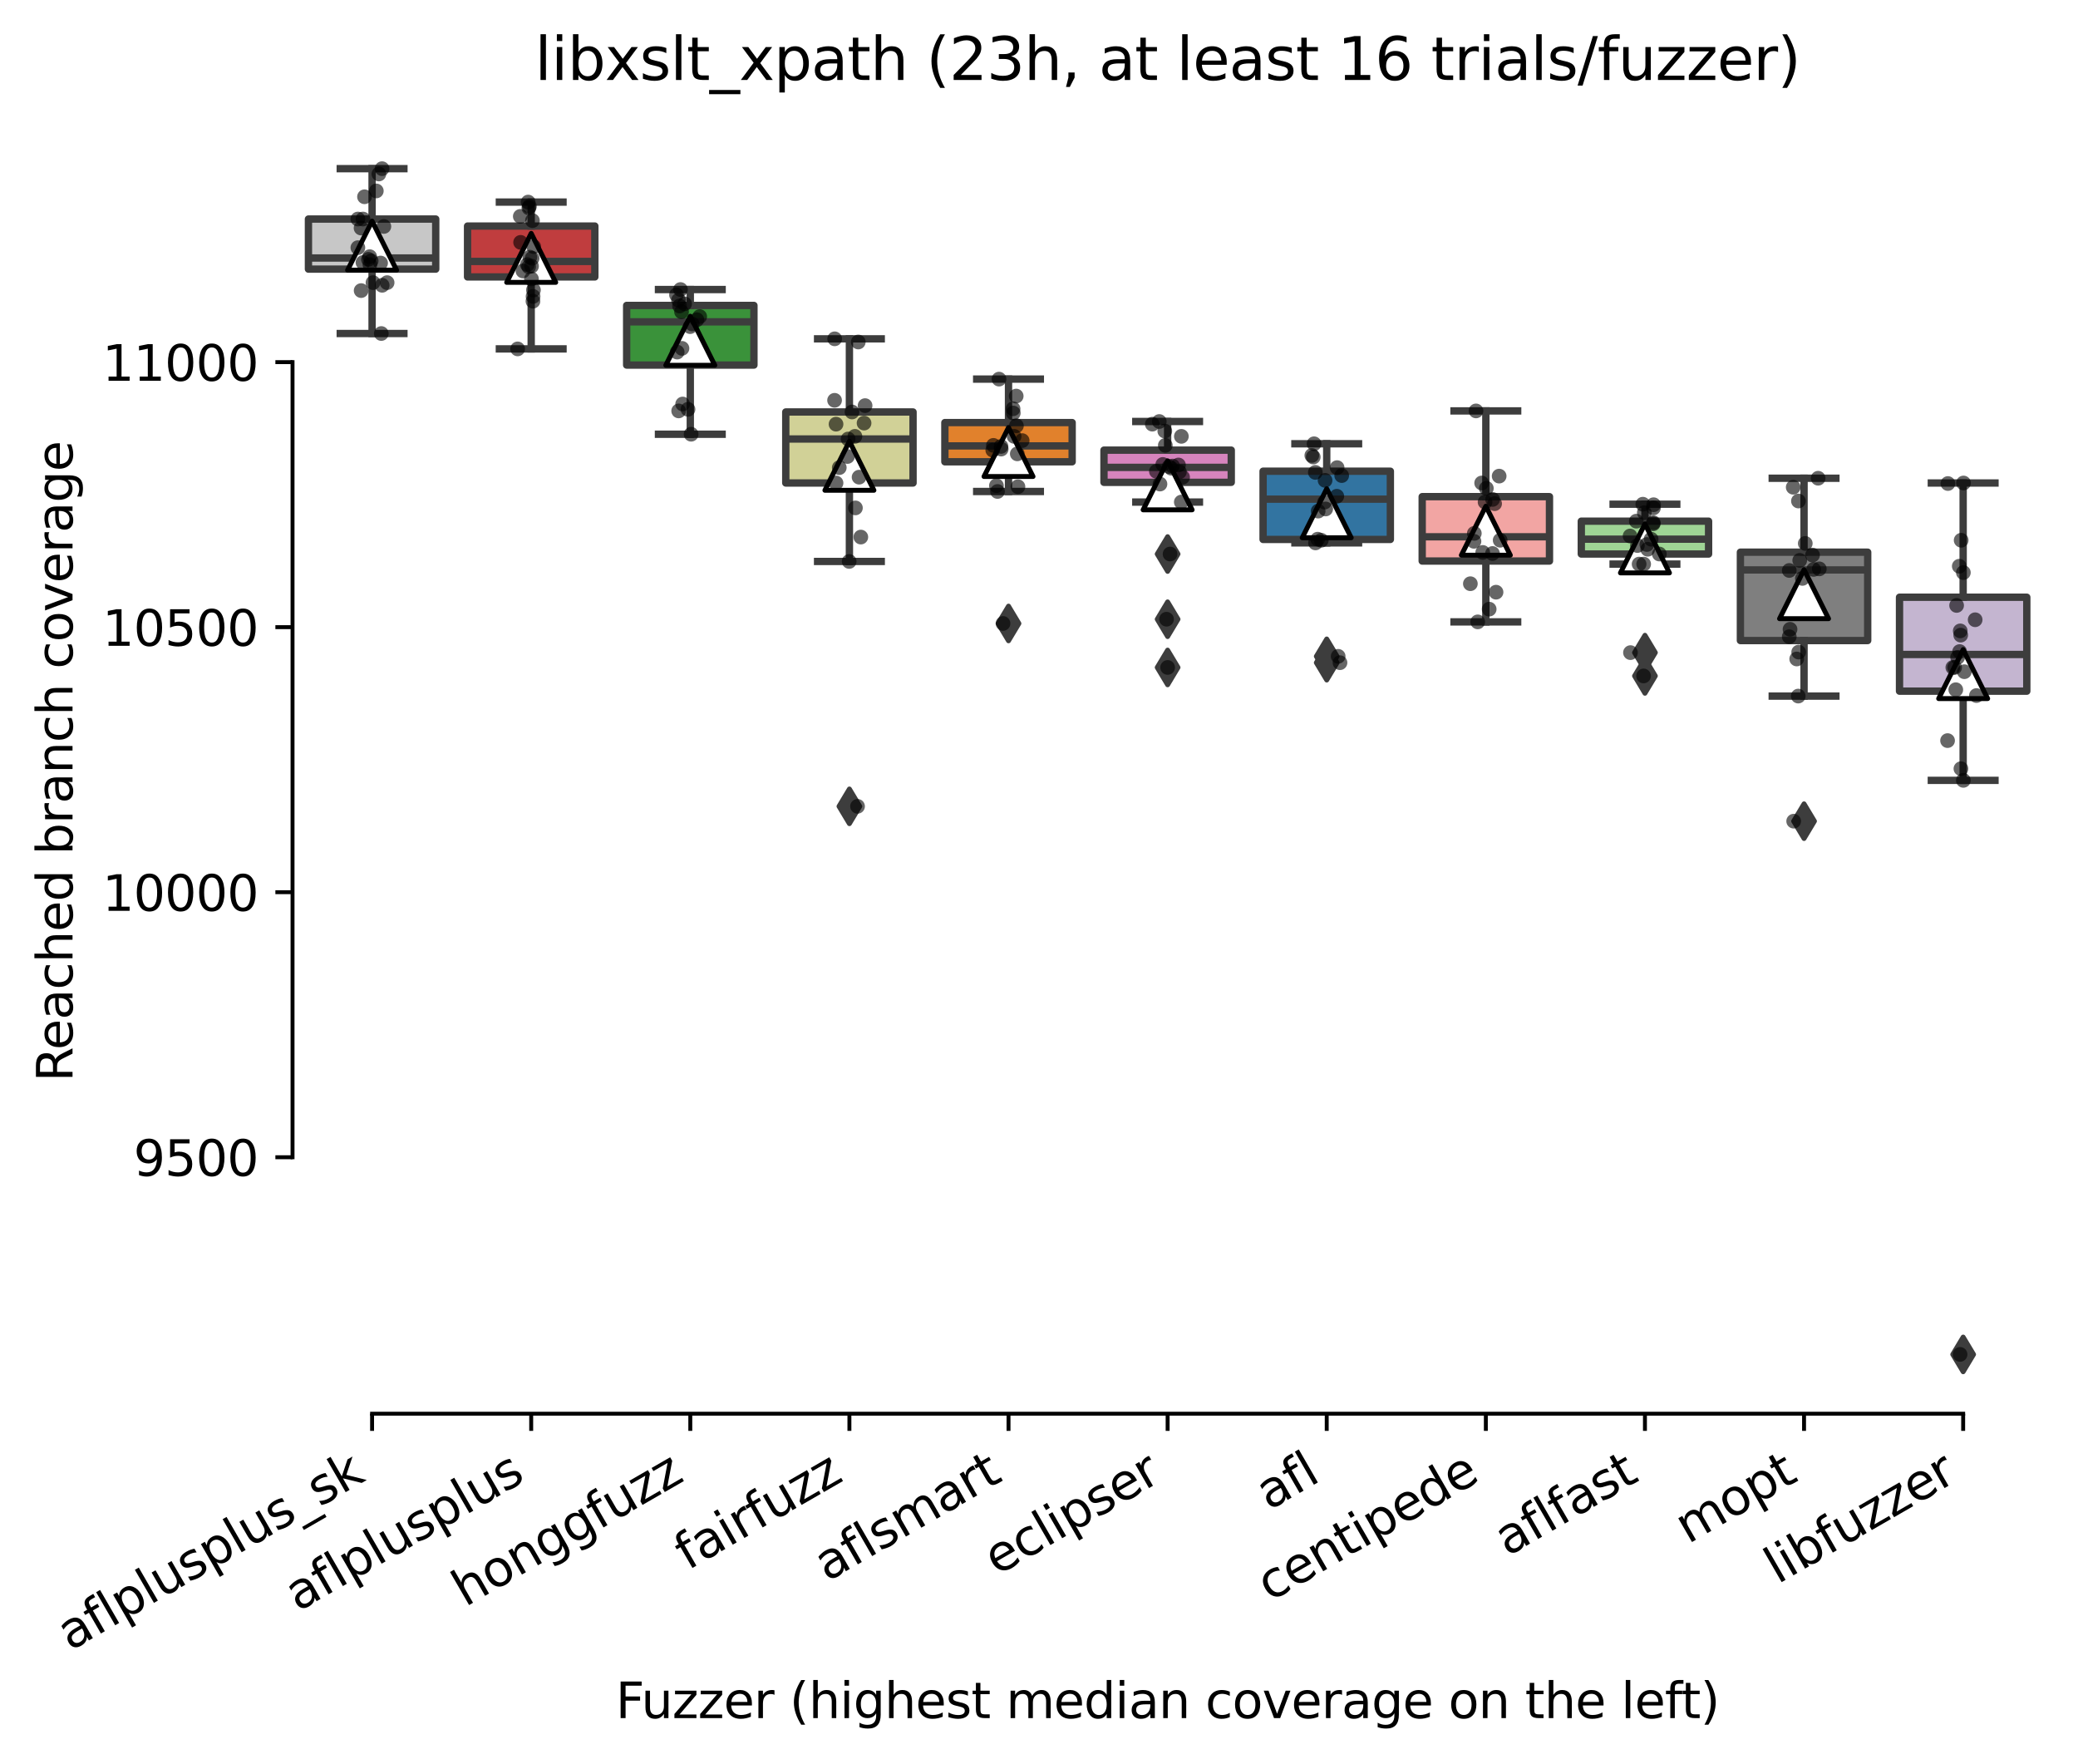 <?xml version="1.0" encoding="utf-8" standalone="no"?>
<!DOCTYPE svg PUBLIC "-//W3C//DTD SVG 1.1//EN"
  "http://www.w3.org/Graphics/SVG/1.1/DTD/svg11.dtd">
<svg xmlns:xlink="http://www.w3.org/1999/xlink" width="424.011pt" height="359.817pt" viewBox="0 0 424.011 359.817" xmlns="http://www.w3.org/2000/svg" version="1.1">
 <defs>
  <style type="text/css">*{stroke-linejoin: round; stroke-linecap: butt}</style>
 </defs>
 <g id="figure_1">
  <g id="patch_1">
   <path d="M 0 359.817 
L 424.011 359.817 
L 424.011 0 
L 0 0 
z
" style="fill: #ffffff"/>
  </g>
  <g id="axes_1">
   <g id="patch_2">
    <path d="M 59.691 288.43 
L 416.811 288.43 
L 416.811 22.318 
L 59.691 22.318 
z
" style="fill: #ffffff"/>
   </g>
   <g id="patch_3">
    <path d="M 62.937 54.908 
L 88.91 54.908 
L 88.91 44.688 
L 62.937 44.688 
L 62.937 54.908 
z
" clip-path="url(#p4457d3af05)" style="fill: #c7c7c7; stroke: #3d3d3d; stroke-width: 1.5; stroke-linejoin: miter"/>
   </g>
   <g id="patch_4">
    <path d="M 95.403 56.503 
L 121.375 56.503 
L 121.375 46.121 
L 95.403 46.121 
L 95.403 56.503 
z
" clip-path="url(#p4457d3af05)" style="fill: #c03d3e; stroke: #3d3d3d; stroke-width: 1.5; stroke-linejoin: miter"/>
   </g>
   <g id="patch_5">
    <path d="M 127.868 74.482 
L 153.84 74.482 
L 153.84 62.315 
L 127.868 62.315 
L 127.868 74.482 
z
" clip-path="url(#p4457d3af05)" style="fill: #3a923a; stroke: #3d3d3d; stroke-width: 1.5; stroke-linejoin: miter"/>
   </g>
   <g id="patch_6">
    <path d="M 160.334 98.544 
L 186.306 98.544 
L 186.306 84.053 
L 160.334 84.053 
L 160.334 98.544 
z
" clip-path="url(#p4457d3af05)" style="fill: #d1d197; stroke: #3d3d3d; stroke-width: 1.5; stroke-linejoin: miter"/>
   </g>
   <g id="patch_7">
    <path d="M 192.799 94.218 
L 218.771 94.218 
L 218.771 86.216 
L 192.799 86.216 
L 192.799 94.218 
z
" clip-path="url(#p4457d3af05)" style="fill: #e1812c; stroke: #3d3d3d; stroke-width: 1.5; stroke-linejoin: miter"/>
   </g>
   <g id="patch_8">
    <path d="M 225.264 98.409 
L 251.237 98.409 
L 251.237 91.839 
L 225.264 91.839 
L 225.264 98.409 
z
" clip-path="url(#p4457d3af05)" style="fill: #d684bd; stroke: #3d3d3d; stroke-width: 1.5; stroke-linejoin: miter"/>
   </g>
   <g id="patch_9">
    <path d="M 257.73 110.061 
L 283.702 110.061 
L 283.702 96.138 
L 257.73 96.138 
L 257.73 110.061 
z
" clip-path="url(#p4457d3af05)" style="fill: #3274a1; stroke: #3d3d3d; stroke-width: 1.5; stroke-linejoin: miter"/>
   </g>
   <g id="patch_10">
    <path d="M 290.195 114.468 
L 316.168 114.468 
L 316.168 101.329 
L 290.195 101.329 
L 290.195 114.468 
z
" clip-path="url(#p4457d3af05)" style="fill: #f2a5a3; stroke: #3d3d3d; stroke-width: 1.5; stroke-linejoin: miter"/>
   </g>
   <g id="patch_11">
    <path d="M 322.661 113.035 
L 348.633 113.035 
L 348.633 106.33 
L 322.661 106.33 
L 322.661 113.035 
z
" clip-path="url(#p4457d3af05)" style="fill: #9fd495; stroke: #3d3d3d; stroke-width: 1.5; stroke-linejoin: miter"/>
   </g>
   <g id="patch_12">
    <path d="M 355.126 130.69 
L 381.099 130.69 
L 381.099 112.657 
L 355.126 112.657 
L 355.126 130.69 
z
" clip-path="url(#p4457d3af05)" style="fill: #7f7f7f; stroke: #3d3d3d; stroke-width: 1.5; stroke-linejoin: miter"/>
   </g>
   <g id="patch_13">
    <path d="M 387.592 141.018 
L 413.564 141.018 
L 413.564 121.849 
L 387.592 121.849 
L 387.592 141.018 
z
" clip-path="url(#p4457d3af05)" style="fill: #c4b5d0; stroke: #3d3d3d; stroke-width: 1.5; stroke-linejoin: miter"/>
   </g>
   <g id="matplotlib.axis_1">
    <g id="xtick_1">
     <g id="line2d_1">
      <defs>
       <path id="m117e2fa412" d="M 0 0 
L 0 3.5 
" style="stroke: #000000; stroke-width: 0.8"/>
      </defs>
      <g>
       <use xlink:href="#m117e2fa412" x="75.923" y="288.43" style="stroke: #000000; stroke-width: 0.8"/>
      </g>
     </g>
     <g id="text_1">
      <!-- aflplusplus_sk -->
      <g transform="translate(14.319 336.897) rotate(-30) scale(0.1 -0.1)">
       <defs>
        <path id="DejaVuSans-61" d="M 2194 1759 
Q 1497 1759 1228 1600 
Q 959 1441 959 1056 
Q 959 750 1161 570 
Q 1363 391 1709 391 
Q 2188 391 2477 730 
Q 2766 1069 2766 1631 
L 2766 1759 
L 2194 1759 
z
M 3341 1997 
L 3341 0 
L 2766 0 
L 2766 531 
Q 2569 213 2275 61 
Q 1981 -91 1556 -91 
Q 1019 -91 701 211 
Q 384 513 384 1019 
Q 384 1609 779 1909 
Q 1175 2209 1959 2209 
L 2766 2209 
L 2766 2266 
Q 2766 2663 2505 2880 
Q 2244 3097 1772 3097 
Q 1472 3097 1187 3025 
Q 903 2953 641 2809 
L 641 3341 
Q 956 3463 1253 3523 
Q 1550 3584 1831 3584 
Q 2591 3584 2966 3190 
Q 3341 2797 3341 1997 
z
" transform="scale(0.016)"/>
        <path id="DejaVuSans-66" d="M 2375 4863 
L 2375 4384 
L 1825 4384 
Q 1516 4384 1395 4259 
Q 1275 4134 1275 3809 
L 1275 3500 
L 2222 3500 
L 2222 3053 
L 1275 3053 
L 1275 0 
L 697 0 
L 697 3053 
L 147 3053 
L 147 3500 
L 697 3500 
L 697 3744 
Q 697 4328 969 4595 
Q 1241 4863 1831 4863 
L 2375 4863 
z
" transform="scale(0.016)"/>
        <path id="DejaVuSans-6c" d="M 603 4863 
L 1178 4863 
L 1178 0 
L 603 0 
L 603 4863 
z
" transform="scale(0.016)"/>
        <path id="DejaVuSans-70" d="M 1159 525 
L 1159 -1331 
L 581 -1331 
L 581 3500 
L 1159 3500 
L 1159 2969 
Q 1341 3281 1617 3432 
Q 1894 3584 2278 3584 
Q 2916 3584 3314 3078 
Q 3713 2572 3713 1747 
Q 3713 922 3314 415 
Q 2916 -91 2278 -91 
Q 1894 -91 1617 61 
Q 1341 213 1159 525 
z
M 3116 1747 
Q 3116 2381 2855 2742 
Q 2594 3103 2138 3103 
Q 1681 3103 1420 2742 
Q 1159 2381 1159 1747 
Q 1159 1113 1420 752 
Q 1681 391 2138 391 
Q 2594 391 2855 752 
Q 3116 1113 3116 1747 
z
" transform="scale(0.016)"/>
        <path id="DejaVuSans-75" d="M 544 1381 
L 544 3500 
L 1119 3500 
L 1119 1403 
Q 1119 906 1312 657 
Q 1506 409 1894 409 
Q 2359 409 2629 706 
Q 2900 1003 2900 1516 
L 2900 3500 
L 3475 3500 
L 3475 0 
L 2900 0 
L 2900 538 
Q 2691 219 2414 64 
Q 2138 -91 1772 -91 
Q 1169 -91 856 284 
Q 544 659 544 1381 
z
M 1991 3584 
L 1991 3584 
z
" transform="scale(0.016)"/>
        <path id="DejaVuSans-73" d="M 2834 3397 
L 2834 2853 
Q 2591 2978 2328 3040 
Q 2066 3103 1784 3103 
Q 1356 3103 1142 2972 
Q 928 2841 928 2578 
Q 928 2378 1081 2264 
Q 1234 2150 1697 2047 
L 1894 2003 
Q 2506 1872 2764 1633 
Q 3022 1394 3022 966 
Q 3022 478 2636 193 
Q 2250 -91 1575 -91 
Q 1294 -91 989 -36 
Q 684 19 347 128 
L 347 722 
Q 666 556 975 473 
Q 1284 391 1588 391 
Q 1994 391 2212 530 
Q 2431 669 2431 922 
Q 2431 1156 2273 1281 
Q 2116 1406 1581 1522 
L 1381 1569 
Q 847 1681 609 1914 
Q 372 2147 372 2553 
Q 372 3047 722 3315 
Q 1072 3584 1716 3584 
Q 2034 3584 2315 3537 
Q 2597 3491 2834 3397 
z
" transform="scale(0.016)"/>
        <path id="DejaVuSans-5f" d="M 3263 -1063 
L 3263 -1509 
L -63 -1509 
L -63 -1063 
L 3263 -1063 
z
" transform="scale(0.016)"/>
        <path id="DejaVuSans-6b" d="M 581 4863 
L 1159 4863 
L 1159 1991 
L 2875 3500 
L 3609 3500 
L 1753 1863 
L 3688 0 
L 2938 0 
L 1159 1709 
L 1159 0 
L 581 0 
L 581 4863 
z
" transform="scale(0.016)"/>
       </defs>
       <use xlink:href="#DejaVuSans-61"/>
       <use xlink:href="#DejaVuSans-66" x="61.279"/>
       <use xlink:href="#DejaVuSans-6c" x="96.484"/>
       <use xlink:href="#DejaVuSans-70" x="124.268"/>
       <use xlink:href="#DejaVuSans-6c" x="187.744"/>
       <use xlink:href="#DejaVuSans-75" x="215.527"/>
       <use xlink:href="#DejaVuSans-73" x="278.906"/>
       <use xlink:href="#DejaVuSans-70" x="331.006"/>
       <use xlink:href="#DejaVuSans-6c" x="394.482"/>
       <use xlink:href="#DejaVuSans-75" x="422.266"/>
       <use xlink:href="#DejaVuSans-73" x="485.645"/>
       <use xlink:href="#DejaVuSans-5f" x="537.744"/>
       <use xlink:href="#DejaVuSans-73" x="587.744"/>
       <use xlink:href="#DejaVuSans-6b" x="639.844"/>
      </g>
     </g>
    </g>
    <g id="xtick_2">
     <g id="line2d_2">
      <g>
       <use xlink:href="#m117e2fa412" x="108.389" y="288.43" style="stroke: #000000; stroke-width: 0.8"/>
      </g>
     </g>
     <g id="text_2">
      <!-- aflplusplus -->
      <g transform="translate(60.78 328.897) rotate(-30) scale(0.1 -0.1)">
       <use xlink:href="#DejaVuSans-61"/>
       <use xlink:href="#DejaVuSans-66" x="61.279"/>
       <use xlink:href="#DejaVuSans-6c" x="96.484"/>
       <use xlink:href="#DejaVuSans-70" x="124.268"/>
       <use xlink:href="#DejaVuSans-6c" x="187.744"/>
       <use xlink:href="#DejaVuSans-75" x="215.527"/>
       <use xlink:href="#DejaVuSans-73" x="278.906"/>
       <use xlink:href="#DejaVuSans-70" x="331.006"/>
       <use xlink:href="#DejaVuSans-6c" x="394.482"/>
       <use xlink:href="#DejaVuSans-75" x="422.266"/>
       <use xlink:href="#DejaVuSans-73" x="485.645"/>
      </g>
     </g>
    </g>
    <g id="xtick_3">
     <g id="line2d_3">
      <g>
       <use xlink:href="#m117e2fa412" x="140.854" y="288.43" style="stroke: #000000; stroke-width: 0.8"/>
      </g>
     </g>
     <g id="text_3">
      <!-- honggfuzz -->
      <g transform="translate(94.915 327.933) rotate(-30) scale(0.1 -0.1)">
       <defs>
        <path id="DejaVuSans-68" d="M 3513 2113 
L 3513 0 
L 2938 0 
L 2938 2094 
Q 2938 2591 2744 2837 
Q 2550 3084 2163 3084 
Q 1697 3084 1428 2787 
Q 1159 2491 1159 1978 
L 1159 0 
L 581 0 
L 581 4863 
L 1159 4863 
L 1159 2956 
Q 1366 3272 1645 3428 
Q 1925 3584 2291 3584 
Q 2894 3584 3203 3211 
Q 3513 2838 3513 2113 
z
" transform="scale(0.016)"/>
        <path id="DejaVuSans-6f" d="M 1959 3097 
Q 1497 3097 1228 2736 
Q 959 2375 959 1747 
Q 959 1119 1226 758 
Q 1494 397 1959 397 
Q 2419 397 2687 759 
Q 2956 1122 2956 1747 
Q 2956 2369 2687 2733 
Q 2419 3097 1959 3097 
z
M 1959 3584 
Q 2709 3584 3137 3096 
Q 3566 2609 3566 1747 
Q 3566 888 3137 398 
Q 2709 -91 1959 -91 
Q 1206 -91 779 398 
Q 353 888 353 1747 
Q 353 2609 779 3096 
Q 1206 3584 1959 3584 
z
" transform="scale(0.016)"/>
        <path id="DejaVuSans-6e" d="M 3513 2113 
L 3513 0 
L 2938 0 
L 2938 2094 
Q 2938 2591 2744 2837 
Q 2550 3084 2163 3084 
Q 1697 3084 1428 2787 
Q 1159 2491 1159 1978 
L 1159 0 
L 581 0 
L 581 3500 
L 1159 3500 
L 1159 2956 
Q 1366 3272 1645 3428 
Q 1925 3584 2291 3584 
Q 2894 3584 3203 3211 
Q 3513 2838 3513 2113 
z
" transform="scale(0.016)"/>
        <path id="DejaVuSans-67" d="M 2906 1791 
Q 2906 2416 2648 2759 
Q 2391 3103 1925 3103 
Q 1463 3103 1205 2759 
Q 947 2416 947 1791 
Q 947 1169 1205 825 
Q 1463 481 1925 481 
Q 2391 481 2648 825 
Q 2906 1169 2906 1791 
z
M 3481 434 
Q 3481 -459 3084 -895 
Q 2688 -1331 1869 -1331 
Q 1566 -1331 1297 -1286 
Q 1028 -1241 775 -1147 
L 775 -588 
Q 1028 -725 1275 -790 
Q 1522 -856 1778 -856 
Q 2344 -856 2625 -561 
Q 2906 -266 2906 331 
L 2906 616 
Q 2728 306 2450 153 
Q 2172 0 1784 0 
Q 1141 0 747 490 
Q 353 981 353 1791 
Q 353 2603 747 3093 
Q 1141 3584 1784 3584 
Q 2172 3584 2450 3431 
Q 2728 3278 2906 2969 
L 2906 3500 
L 3481 3500 
L 3481 434 
z
" transform="scale(0.016)"/>
        <path id="DejaVuSans-7a" d="M 353 3500 
L 3084 3500 
L 3084 2975 
L 922 459 
L 3084 459 
L 3084 0 
L 275 0 
L 275 525 
L 2438 3041 
L 353 3041 
L 353 3500 
z
" transform="scale(0.016)"/>
       </defs>
       <use xlink:href="#DejaVuSans-68"/>
       <use xlink:href="#DejaVuSans-6f" x="63.379"/>
       <use xlink:href="#DejaVuSans-6e" x="124.561"/>
       <use xlink:href="#DejaVuSans-67" x="187.939"/>
       <use xlink:href="#DejaVuSans-67" x="251.416"/>
       <use xlink:href="#DejaVuSans-66" x="314.893"/>
       <use xlink:href="#DejaVuSans-75" x="350.098"/>
       <use xlink:href="#DejaVuSans-7a" x="413.477"/>
       <use xlink:href="#DejaVuSans-7a" x="465.967"/>
      </g>
     </g>
    </g>
    <g id="xtick_4">
     <g id="line2d_4">
      <g>
       <use xlink:href="#m117e2fa412" x="173.32" y="288.43" style="stroke: #000000; stroke-width: 0.8"/>
      </g>
     </g>
     <g id="text_4">
      <!-- fairfuzz -->
      <g transform="translate(140.33 320.457) rotate(-30) scale(0.1 -0.1)">
       <defs>
        <path id="DejaVuSans-69" d="M 603 3500 
L 1178 3500 
L 1178 0 
L 603 0 
L 603 3500 
z
M 603 4863 
L 1178 4863 
L 1178 4134 
L 603 4134 
L 603 4863 
z
" transform="scale(0.016)"/>
        <path id="DejaVuSans-72" d="M 2631 2963 
Q 2534 3019 2420 3045 
Q 2306 3072 2169 3072 
Q 1681 3072 1420 2755 
Q 1159 2438 1159 1844 
L 1159 0 
L 581 0 
L 581 3500 
L 1159 3500 
L 1159 2956 
Q 1341 3275 1631 3429 
Q 1922 3584 2338 3584 
Q 2397 3584 2469 3576 
Q 2541 3569 2628 3553 
L 2631 2963 
z
" transform="scale(0.016)"/>
       </defs>
       <use xlink:href="#DejaVuSans-66"/>
       <use xlink:href="#DejaVuSans-61" x="35.205"/>
       <use xlink:href="#DejaVuSans-69" x="96.484"/>
       <use xlink:href="#DejaVuSans-72" x="124.268"/>
       <use xlink:href="#DejaVuSans-66" x="165.381"/>
       <use xlink:href="#DejaVuSans-75" x="200.586"/>
       <use xlink:href="#DejaVuSans-7a" x="263.965"/>
       <use xlink:href="#DejaVuSans-7a" x="316.455"/>
      </g>
     </g>
    </g>
    <g id="xtick_5">
     <g id="line2d_5">
      <g>
       <use xlink:href="#m117e2fa412" x="205.785" y="288.43" style="stroke: #000000; stroke-width: 0.8"/>
      </g>
     </g>
     <g id="text_5">
      <!-- aflsmart -->
      <g transform="translate(168.774 322.779) rotate(-30) scale(0.1 -0.1)">
       <defs>
        <path id="DejaVuSans-6d" d="M 3328 2828 
Q 3544 3216 3844 3400 
Q 4144 3584 4550 3584 
Q 5097 3584 5394 3201 
Q 5691 2819 5691 2113 
L 5691 0 
L 5113 0 
L 5113 2094 
Q 5113 2597 4934 2840 
Q 4756 3084 4391 3084 
Q 3944 3084 3684 2787 
Q 3425 2491 3425 1978 
L 3425 0 
L 2847 0 
L 2847 2094 
Q 2847 2600 2669 2842 
Q 2491 3084 2119 3084 
Q 1678 3084 1418 2786 
Q 1159 2488 1159 1978 
L 1159 0 
L 581 0 
L 581 3500 
L 1159 3500 
L 1159 2956 
Q 1356 3278 1631 3431 
Q 1906 3584 2284 3584 
Q 2666 3584 2933 3390 
Q 3200 3197 3328 2828 
z
" transform="scale(0.016)"/>
        <path id="DejaVuSans-74" d="M 1172 4494 
L 1172 3500 
L 2356 3500 
L 2356 3053 
L 1172 3053 
L 1172 1153 
Q 1172 725 1289 603 
Q 1406 481 1766 481 
L 2356 481 
L 2356 0 
L 1766 0 
Q 1100 0 847 248 
Q 594 497 594 1153 
L 594 3053 
L 172 3053 
L 172 3500 
L 594 3500 
L 594 4494 
L 1172 4494 
z
" transform="scale(0.016)"/>
       </defs>
       <use xlink:href="#DejaVuSans-61"/>
       <use xlink:href="#DejaVuSans-66" x="61.279"/>
       <use xlink:href="#DejaVuSans-6c" x="96.484"/>
       <use xlink:href="#DejaVuSans-73" x="124.268"/>
       <use xlink:href="#DejaVuSans-6d" x="176.367"/>
       <use xlink:href="#DejaVuSans-61" x="273.779"/>
       <use xlink:href="#DejaVuSans-72" x="335.059"/>
       <use xlink:href="#DejaVuSans-74" x="376.172"/>
      </g>
     </g>
    </g>
    <g id="xtick_6">
     <g id="line2d_6">
      <g>
       <use xlink:href="#m117e2fa412" x="238.251" y="288.43" style="stroke: #000000; stroke-width: 0.8"/>
      </g>
     </g>
     <g id="text_6">
      <!-- eclipser -->
      <g transform="translate(203.41 321.525) rotate(-30) scale(0.1 -0.1)">
       <defs>
        <path id="DejaVuSans-65" d="M 3597 1894 
L 3597 1613 
L 953 1613 
Q 991 1019 1311 708 
Q 1631 397 2203 397 
Q 2534 397 2845 478 
Q 3156 559 3463 722 
L 3463 178 
Q 3153 47 2828 -22 
Q 2503 -91 2169 -91 
Q 1331 -91 842 396 
Q 353 884 353 1716 
Q 353 2575 817 3079 
Q 1281 3584 2069 3584 
Q 2775 3584 3186 3129 
Q 3597 2675 3597 1894 
z
M 3022 2063 
Q 3016 2534 2758 2815 
Q 2500 3097 2075 3097 
Q 1594 3097 1305 2825 
Q 1016 2553 972 2059 
L 3022 2063 
z
" transform="scale(0.016)"/>
        <path id="DejaVuSans-63" d="M 3122 3366 
L 3122 2828 
Q 2878 2963 2633 3030 
Q 2388 3097 2138 3097 
Q 1578 3097 1268 2742 
Q 959 2388 959 1747 
Q 959 1106 1268 751 
Q 1578 397 2138 397 
Q 2388 397 2633 464 
Q 2878 531 3122 666 
L 3122 134 
Q 2881 22 2623 -34 
Q 2366 -91 2075 -91 
Q 1284 -91 818 406 
Q 353 903 353 1747 
Q 353 2603 823 3093 
Q 1294 3584 2113 3584 
Q 2378 3584 2631 3529 
Q 2884 3475 3122 3366 
z
" transform="scale(0.016)"/>
       </defs>
       <use xlink:href="#DejaVuSans-65"/>
       <use xlink:href="#DejaVuSans-63" x="61.523"/>
       <use xlink:href="#DejaVuSans-6c" x="116.504"/>
       <use xlink:href="#DejaVuSans-69" x="144.287"/>
       <use xlink:href="#DejaVuSans-70" x="172.07"/>
       <use xlink:href="#DejaVuSans-73" x="235.547"/>
       <use xlink:href="#DejaVuSans-65" x="287.646"/>
       <use xlink:href="#DejaVuSans-72" x="349.17"/>
      </g>
     </g>
    </g>
    <g id="xtick_7">
     <g id="line2d_7">
      <g>
       <use xlink:href="#m117e2fa412" x="270.716" y="288.43" style="stroke: #000000; stroke-width: 0.8"/>
      </g>
     </g>
     <g id="text_7">
      <!-- afl -->
      <g transform="translate(258.915 308.224) rotate(-30) scale(0.1 -0.1)">
       <use xlink:href="#DejaVuSans-61"/>
       <use xlink:href="#DejaVuSans-66" x="61.279"/>
       <use xlink:href="#DejaVuSans-6c" x="96.484"/>
      </g>
     </g>
    </g>
    <g id="xtick_8">
     <g id="line2d_8">
      <g>
       <use xlink:href="#m117e2fa412" x="303.182" y="288.43" style="stroke: #000000; stroke-width: 0.8"/>
      </g>
     </g>
     <g id="text_8">
      <!-- centipede -->
      <g transform="translate(259.108 326.856) rotate(-30) scale(0.1 -0.1)">
       <defs>
        <path id="DejaVuSans-64" d="M 2906 2969 
L 2906 4863 
L 3481 4863 
L 3481 0 
L 2906 0 
L 2906 525 
Q 2725 213 2448 61 
Q 2172 -91 1784 -91 
Q 1150 -91 751 415 
Q 353 922 353 1747 
Q 353 2572 751 3078 
Q 1150 3584 1784 3584 
Q 2172 3584 2448 3432 
Q 2725 3281 2906 2969 
z
M 947 1747 
Q 947 1113 1208 752 
Q 1469 391 1925 391 
Q 2381 391 2643 752 
Q 2906 1113 2906 1747 
Q 2906 2381 2643 2742 
Q 2381 3103 1925 3103 
Q 1469 3103 1208 2742 
Q 947 2381 947 1747 
z
" transform="scale(0.016)"/>
       </defs>
       <use xlink:href="#DejaVuSans-63"/>
       <use xlink:href="#DejaVuSans-65" x="54.98"/>
       <use xlink:href="#DejaVuSans-6e" x="116.504"/>
       <use xlink:href="#DejaVuSans-74" x="179.883"/>
       <use xlink:href="#DejaVuSans-69" x="219.092"/>
       <use xlink:href="#DejaVuSans-70" x="246.875"/>
       <use xlink:href="#DejaVuSans-65" x="310.352"/>
       <use xlink:href="#DejaVuSans-64" x="371.875"/>
       <use xlink:href="#DejaVuSans-65" x="435.352"/>
      </g>
     </g>
    </g>
    <g id="xtick_9">
     <g id="line2d_9">
      <g>
       <use xlink:href="#m117e2fa412" x="335.647" y="288.43" style="stroke: #000000; stroke-width: 0.8"/>
      </g>
     </g>
     <g id="text_9">
      <!-- aflfast -->
      <g transform="translate(307.583 317.613) rotate(-30) scale(0.1 -0.1)">
       <use xlink:href="#DejaVuSans-61"/>
       <use xlink:href="#DejaVuSans-66" x="61.279"/>
       <use xlink:href="#DejaVuSans-6c" x="96.484"/>
       <use xlink:href="#DejaVuSans-66" x="124.268"/>
       <use xlink:href="#DejaVuSans-61" x="159.473"/>
       <use xlink:href="#DejaVuSans-73" x="220.752"/>
       <use xlink:href="#DejaVuSans-74" x="272.852"/>
      </g>
     </g>
    </g>
    <g id="xtick_10">
     <g id="line2d_10">
      <g>
       <use xlink:href="#m117e2fa412" x="368.112" y="288.43" style="stroke: #000000; stroke-width: 0.8"/>
      </g>
     </g>
     <g id="text_10">
      <!-- mopt -->
      <g transform="translate(344.445 315.075) rotate(-30) scale(0.1 -0.1)">
       <use xlink:href="#DejaVuSans-6d"/>
       <use xlink:href="#DejaVuSans-6f" x="97.412"/>
       <use xlink:href="#DejaVuSans-70" x="158.594"/>
       <use xlink:href="#DejaVuSans-74" x="222.07"/>
      </g>
     </g>
    </g>
    <g id="xtick_11">
     <g id="line2d_11">
      <g>
       <use xlink:href="#m117e2fa412" x="400.578" y="288.43" style="stroke: #000000; stroke-width: 0.8"/>
      </g>
     </g>
     <g id="text_11">
      <!-- libfuzzer -->
      <g transform="translate(362.712 323.272) rotate(-30) scale(0.1 -0.1)">
       <defs>
        <path id="DejaVuSans-62" d="M 3116 1747 
Q 3116 2381 2855 2742 
Q 2594 3103 2138 3103 
Q 1681 3103 1420 2742 
Q 1159 2381 1159 1747 
Q 1159 1113 1420 752 
Q 1681 391 2138 391 
Q 2594 391 2855 752 
Q 3116 1113 3116 1747 
z
M 1159 2969 
Q 1341 3281 1617 3432 
Q 1894 3584 2278 3584 
Q 2916 3584 3314 3078 
Q 3713 2572 3713 1747 
Q 3713 922 3314 415 
Q 2916 -91 2278 -91 
Q 1894 -91 1617 61 
Q 1341 213 1159 525 
L 1159 0 
L 581 0 
L 581 4863 
L 1159 4863 
L 1159 2969 
z
" transform="scale(0.016)"/>
       </defs>
       <use xlink:href="#DejaVuSans-6c"/>
       <use xlink:href="#DejaVuSans-69" x="27.783"/>
       <use xlink:href="#DejaVuSans-62" x="55.566"/>
       <use xlink:href="#DejaVuSans-66" x="119.043"/>
       <use xlink:href="#DejaVuSans-75" x="154.248"/>
       <use xlink:href="#DejaVuSans-7a" x="217.627"/>
       <use xlink:href="#DejaVuSans-7a" x="270.117"/>
       <use xlink:href="#DejaVuSans-65" x="322.607"/>
       <use xlink:href="#DejaVuSans-72" x="384.131"/>
      </g>
     </g>
    </g>
    <g id="text_12">
     <!-- Fuzzer (highest median coverage on the left) -->
     <g transform="translate(125.633 350.538) scale(0.1 -0.1)">
      <defs>
       <path id="DejaVuSans-46" d="M 628 4666 
L 3309 4666 
L 3309 4134 
L 1259 4134 
L 1259 2759 
L 3109 2759 
L 3109 2228 
L 1259 2228 
L 1259 0 
L 628 0 
L 628 4666 
z
" transform="scale(0.016)"/>
       <path id="DejaVuSans-20" transform="scale(0.016)"/>
       <path id="DejaVuSans-28" d="M 1984 4856 
Q 1566 4138 1362 3434 
Q 1159 2731 1159 2009 
Q 1159 1288 1364 580 
Q 1569 -128 1984 -844 
L 1484 -844 
Q 1016 -109 783 600 
Q 550 1309 550 2009 
Q 550 2706 781 3412 
Q 1013 4119 1484 4856 
L 1984 4856 
z
" transform="scale(0.016)"/>
       <path id="DejaVuSans-76" d="M 191 3500 
L 800 3500 
L 1894 563 
L 2988 3500 
L 3597 3500 
L 2284 0 
L 1503 0 
L 191 3500 
z
" transform="scale(0.016)"/>
       <path id="DejaVuSans-29" d="M 513 4856 
L 1013 4856 
Q 1481 4119 1714 3412 
Q 1947 2706 1947 2009 
Q 1947 1309 1714 600 
Q 1481 -109 1013 -844 
L 513 -844 
Q 928 -128 1133 580 
Q 1338 1288 1338 2009 
Q 1338 2731 1133 3434 
Q 928 4138 513 4856 
z
" transform="scale(0.016)"/>
      </defs>
      <use xlink:href="#DejaVuSans-46"/>
      <use xlink:href="#DejaVuSans-75" x="52.02"/>
      <use xlink:href="#DejaVuSans-7a" x="115.398"/>
      <use xlink:href="#DejaVuSans-7a" x="167.889"/>
      <use xlink:href="#DejaVuSans-65" x="220.379"/>
      <use xlink:href="#DejaVuSans-72" x="281.902"/>
      <use xlink:href="#DejaVuSans-20" x="323.016"/>
      <use xlink:href="#DejaVuSans-28" x="354.803"/>
      <use xlink:href="#DejaVuSans-68" x="393.816"/>
      <use xlink:href="#DejaVuSans-69" x="457.195"/>
      <use xlink:href="#DejaVuSans-67" x="484.979"/>
      <use xlink:href="#DejaVuSans-68" x="548.455"/>
      <use xlink:href="#DejaVuSans-65" x="611.834"/>
      <use xlink:href="#DejaVuSans-73" x="673.357"/>
      <use xlink:href="#DejaVuSans-74" x="725.457"/>
      <use xlink:href="#DejaVuSans-20" x="764.666"/>
      <use xlink:href="#DejaVuSans-6d" x="796.453"/>
      <use xlink:href="#DejaVuSans-65" x="893.865"/>
      <use xlink:href="#DejaVuSans-64" x="955.389"/>
      <use xlink:href="#DejaVuSans-69" x="1018.865"/>
      <use xlink:href="#DejaVuSans-61" x="1046.648"/>
      <use xlink:href="#DejaVuSans-6e" x="1107.928"/>
      <use xlink:href="#DejaVuSans-20" x="1171.307"/>
      <use xlink:href="#DejaVuSans-63" x="1203.094"/>
      <use xlink:href="#DejaVuSans-6f" x="1258.074"/>
      <use xlink:href="#DejaVuSans-76" x="1319.256"/>
      <use xlink:href="#DejaVuSans-65" x="1378.436"/>
      <use xlink:href="#DejaVuSans-72" x="1439.959"/>
      <use xlink:href="#DejaVuSans-61" x="1481.072"/>
      <use xlink:href="#DejaVuSans-67" x="1542.352"/>
      <use xlink:href="#DejaVuSans-65" x="1605.828"/>
      <use xlink:href="#DejaVuSans-20" x="1667.352"/>
      <use xlink:href="#DejaVuSans-6f" x="1699.139"/>
      <use xlink:href="#DejaVuSans-6e" x="1760.32"/>
      <use xlink:href="#DejaVuSans-20" x="1823.699"/>
      <use xlink:href="#DejaVuSans-74" x="1855.486"/>
      <use xlink:href="#DejaVuSans-68" x="1894.695"/>
      <use xlink:href="#DejaVuSans-65" x="1958.074"/>
      <use xlink:href="#DejaVuSans-20" x="2019.598"/>
      <use xlink:href="#DejaVuSans-6c" x="2051.385"/>
      <use xlink:href="#DejaVuSans-65" x="2079.168"/>
      <use xlink:href="#DejaVuSans-66" x="2140.691"/>
      <use xlink:href="#DejaVuSans-74" x="2174.146"/>
      <use xlink:href="#DejaVuSans-29" x="2213.355"/>
     </g>
    </g>
   </g>
   <g id="matplotlib.axis_2">
    <g id="ytick_1">
     <g id="line2d_12">
      <defs>
       <path id="mbd861b17ab" d="M 0 0 
L -3.5 0 
" style="stroke: #000000; stroke-width: 0.8"/>
      </defs>
      <g>
       <use xlink:href="#mbd861b17ab" x="59.691" y="236.104" style="stroke: #000000; stroke-width: 0.8"/>
      </g>
     </g>
     <g id="text_13">
      <!-- 9500 -->
      <g transform="translate(27.241 239.903) scale(0.1 -0.1)">
       <defs>
        <path id="DejaVuSans-39" d="M 703 97 
L 703 672 
Q 941 559 1184 500 
Q 1428 441 1663 441 
Q 2288 441 2617 861 
Q 2947 1281 2994 2138 
Q 2813 1869 2534 1725 
Q 2256 1581 1919 1581 
Q 1219 1581 811 2004 
Q 403 2428 403 3163 
Q 403 3881 828 4315 
Q 1253 4750 1959 4750 
Q 2769 4750 3195 4129 
Q 3622 3509 3622 2328 
Q 3622 1225 3098 567 
Q 2575 -91 1691 -91 
Q 1453 -91 1209 -44 
Q 966 3 703 97 
z
M 1959 2075 
Q 2384 2075 2632 2365 
Q 2881 2656 2881 3163 
Q 2881 3666 2632 3958 
Q 2384 4250 1959 4250 
Q 1534 4250 1286 3958 
Q 1038 3666 1038 3163 
Q 1038 2656 1286 2365 
Q 1534 2075 1959 2075 
z
" transform="scale(0.016)"/>
        <path id="DejaVuSans-35" d="M 691 4666 
L 3169 4666 
L 3169 4134 
L 1269 4134 
L 1269 2991 
Q 1406 3038 1543 3061 
Q 1681 3084 1819 3084 
Q 2600 3084 3056 2656 
Q 3513 2228 3513 1497 
Q 3513 744 3044 326 
Q 2575 -91 1722 -91 
Q 1428 -91 1123 -41 
Q 819 9 494 109 
L 494 744 
Q 775 591 1075 516 
Q 1375 441 1709 441 
Q 2250 441 2565 725 
Q 2881 1009 2881 1497 
Q 2881 1984 2565 2268 
Q 2250 2553 1709 2553 
Q 1456 2553 1204 2497 
Q 953 2441 691 2322 
L 691 4666 
z
" transform="scale(0.016)"/>
        <path id="DejaVuSans-30" d="M 2034 4250 
Q 1547 4250 1301 3770 
Q 1056 3291 1056 2328 
Q 1056 1369 1301 889 
Q 1547 409 2034 409 
Q 2525 409 2770 889 
Q 3016 1369 3016 2328 
Q 3016 3291 2770 3770 
Q 2525 4250 2034 4250 
z
M 2034 4750 
Q 2819 4750 3233 4129 
Q 3647 3509 3647 2328 
Q 3647 1150 3233 529 
Q 2819 -91 2034 -91 
Q 1250 -91 836 529 
Q 422 1150 422 2328 
Q 422 3509 836 4129 
Q 1250 4750 2034 4750 
z
" transform="scale(0.016)"/>
       </defs>
       <use xlink:href="#DejaVuSans-39"/>
       <use xlink:href="#DejaVuSans-35" x="63.623"/>
       <use xlink:href="#DejaVuSans-30" x="127.246"/>
       <use xlink:href="#DejaVuSans-30" x="190.869"/>
      </g>
     </g>
    </g>
    <g id="ytick_2">
     <g id="line2d_13">
      <g>
       <use xlink:href="#mbd861b17ab" x="59.691" y="182.032" style="stroke: #000000; stroke-width: 0.8"/>
      </g>
     </g>
     <g id="text_14">
      <!-- 10000 -->
      <g transform="translate(20.878 185.831) scale(0.1 -0.1)">
       <defs>
        <path id="DejaVuSans-31" d="M 794 531 
L 1825 531 
L 1825 4091 
L 703 3866 
L 703 4441 
L 1819 4666 
L 2450 4666 
L 2450 531 
L 3481 531 
L 3481 0 
L 794 0 
L 794 531 
z
" transform="scale(0.016)"/>
       </defs>
       <use xlink:href="#DejaVuSans-31"/>
       <use xlink:href="#DejaVuSans-30" x="63.623"/>
       <use xlink:href="#DejaVuSans-30" x="127.246"/>
       <use xlink:href="#DejaVuSans-30" x="190.869"/>
       <use xlink:href="#DejaVuSans-30" x="254.492"/>
      </g>
     </g>
    </g>
    <g id="ytick_3">
     <g id="line2d_14">
      <g>
       <use xlink:href="#mbd861b17ab" x="59.691" y="127.959" style="stroke: #000000; stroke-width: 0.8"/>
      </g>
     </g>
     <g id="text_15">
      <!-- 10500 -->
      <g transform="translate(20.878 131.759) scale(0.1 -0.1)">
       <use xlink:href="#DejaVuSans-31"/>
       <use xlink:href="#DejaVuSans-30" x="63.623"/>
       <use xlink:href="#DejaVuSans-35" x="127.246"/>
       <use xlink:href="#DejaVuSans-30" x="190.869"/>
       <use xlink:href="#DejaVuSans-30" x="254.492"/>
      </g>
     </g>
    </g>
    <g id="ytick_4">
     <g id="line2d_15">
      <g>
       <use xlink:href="#mbd861b17ab" x="59.691" y="73.887" style="stroke: #000000; stroke-width: 0.8"/>
      </g>
     </g>
     <g id="text_16">
      <!-- 11000 -->
      <g transform="translate(20.878 77.686) scale(0.1 -0.1)">
       <use xlink:href="#DejaVuSans-31"/>
       <use xlink:href="#DejaVuSans-31" x="63.623"/>
       <use xlink:href="#DejaVuSans-30" x="127.246"/>
       <use xlink:href="#DejaVuSans-30" x="190.869"/>
       <use xlink:href="#DejaVuSans-30" x="254.492"/>
      </g>
     </g>
    </g>
    <g id="text_17">
     <!-- Reached branch coverage -->
     <g transform="translate(14.798 220.706) rotate(-90) scale(0.1 -0.1)">
      <defs>
       <path id="DejaVuSans-52" d="M 2841 2188 
Q 3044 2119 3236 1894 
Q 3428 1669 3622 1275 
L 4263 0 
L 3584 0 
L 2988 1197 
Q 2756 1666 2539 1819 
Q 2322 1972 1947 1972 
L 1259 1972 
L 1259 0 
L 628 0 
L 628 4666 
L 2053 4666 
Q 2853 4666 3247 4331 
Q 3641 3997 3641 3322 
Q 3641 2881 3436 2590 
Q 3231 2300 2841 2188 
z
M 1259 4147 
L 1259 2491 
L 2053 2491 
Q 2509 2491 2742 2702 
Q 2975 2913 2975 3322 
Q 2975 3731 2742 3939 
Q 2509 4147 2053 4147 
L 1259 4147 
z
" transform="scale(0.016)"/>
      </defs>
      <use xlink:href="#DejaVuSans-52"/>
      <use xlink:href="#DejaVuSans-65" x="64.982"/>
      <use xlink:href="#DejaVuSans-61" x="126.506"/>
      <use xlink:href="#DejaVuSans-63" x="187.785"/>
      <use xlink:href="#DejaVuSans-68" x="242.766"/>
      <use xlink:href="#DejaVuSans-65" x="306.145"/>
      <use xlink:href="#DejaVuSans-64" x="367.668"/>
      <use xlink:href="#DejaVuSans-20" x="431.145"/>
      <use xlink:href="#DejaVuSans-62" x="462.932"/>
      <use xlink:href="#DejaVuSans-72" x="526.408"/>
      <use xlink:href="#DejaVuSans-61" x="567.521"/>
      <use xlink:href="#DejaVuSans-6e" x="628.801"/>
      <use xlink:href="#DejaVuSans-63" x="692.18"/>
      <use xlink:href="#DejaVuSans-68" x="747.16"/>
      <use xlink:href="#DejaVuSans-20" x="810.539"/>
      <use xlink:href="#DejaVuSans-63" x="842.326"/>
      <use xlink:href="#DejaVuSans-6f" x="897.307"/>
      <use xlink:href="#DejaVuSans-76" x="958.488"/>
      <use xlink:href="#DejaVuSans-65" x="1017.668"/>
      <use xlink:href="#DejaVuSans-72" x="1079.191"/>
      <use xlink:href="#DejaVuSans-61" x="1120.305"/>
      <use xlink:href="#DejaVuSans-67" x="1181.584"/>
      <use xlink:href="#DejaVuSans-65" x="1245.061"/>
     </g>
    </g>
   </g>
   <g id="line2d_16">
    <path d="M 75.923 54.908 
L 75.923 68.047 
" clip-path="url(#p4457d3af05)" style="fill: none; stroke: #3d3d3d; stroke-width: 1.5; stroke-linecap: square"/>
   </g>
   <g id="line2d_17">
    <path d="M 75.923 44.688 
L 75.923 34.414 
" clip-path="url(#p4457d3af05)" style="fill: none; stroke: #3d3d3d; stroke-width: 1.5; stroke-linecap: square"/>
   </g>
   <g id="line2d_18">
    <path d="M 69.43 68.047 
L 82.416 68.047 
" clip-path="url(#p4457d3af05)" style="fill: none; stroke: #3d3d3d; stroke-width: 1.5; stroke-linecap: square"/>
   </g>
   <g id="line2d_19">
    <path d="M 69.43 34.414 
L 82.416 34.414 
" clip-path="url(#p4457d3af05)" style="fill: none; stroke: #3d3d3d; stroke-width: 1.5; stroke-linecap: square"/>
   </g>
   <g id="line2d_20"/>
   <g id="line2d_21">
    <path d="M 108.389 56.503 
L 108.389 71.183 
" clip-path="url(#p4457d3af05)" style="fill: none; stroke: #3d3d3d; stroke-width: 1.5; stroke-linecap: square"/>
   </g>
   <g id="line2d_22">
    <path d="M 108.389 46.121 
L 108.389 41.227 
" clip-path="url(#p4457d3af05)" style="fill: none; stroke: #3d3d3d; stroke-width: 1.5; stroke-linecap: square"/>
   </g>
   <g id="line2d_23">
    <path d="M 101.896 71.183 
L 114.882 71.183 
" clip-path="url(#p4457d3af05)" style="fill: none; stroke: #3d3d3d; stroke-width: 1.5; stroke-linecap: square"/>
   </g>
   <g id="line2d_24">
    <path d="M 101.896 41.227 
L 114.882 41.227 
" clip-path="url(#p4457d3af05)" style="fill: none; stroke: #3d3d3d; stroke-width: 1.5; stroke-linecap: square"/>
   </g>
   <g id="line2d_25"/>
   <g id="line2d_26">
    <path d="M 140.854 74.482 
L 140.854 88.595 
" clip-path="url(#p4457d3af05)" style="fill: none; stroke: #3d3d3d; stroke-width: 1.5; stroke-linecap: square"/>
   </g>
   <g id="line2d_27">
    <path d="M 140.854 62.315 
L 140.854 59.071 
" clip-path="url(#p4457d3af05)" style="fill: none; stroke: #3d3d3d; stroke-width: 1.5; stroke-linecap: square"/>
   </g>
   <g id="line2d_28">
    <path d="M 134.361 88.595 
L 147.347 88.595 
" clip-path="url(#p4457d3af05)" style="fill: none; stroke: #3d3d3d; stroke-width: 1.5; stroke-linecap: square"/>
   </g>
   <g id="line2d_29">
    <path d="M 134.361 59.071 
L 147.347 59.071 
" clip-path="url(#p4457d3af05)" style="fill: none; stroke: #3d3d3d; stroke-width: 1.5; stroke-linecap: square"/>
   </g>
   <g id="line2d_30"/>
   <g id="line2d_31">
    <path d="M 173.32 98.544 
L 173.32 114.549 
" clip-path="url(#p4457d3af05)" style="fill: none; stroke: #3d3d3d; stroke-width: 1.5; stroke-linecap: square"/>
   </g>
   <g id="line2d_32">
    <path d="M 173.32 84.053 
L 173.32 69.129 
" clip-path="url(#p4457d3af05)" style="fill: none; stroke: #3d3d3d; stroke-width: 1.5; stroke-linecap: square"/>
   </g>
   <g id="line2d_33">
    <path d="M 166.827 114.549 
L 179.813 114.549 
" clip-path="url(#p4457d3af05)" style="fill: none; stroke: #3d3d3d; stroke-width: 1.5; stroke-linecap: square"/>
   </g>
   <g id="line2d_34">
    <path d="M 166.827 69.129 
L 179.813 69.129 
" clip-path="url(#p4457d3af05)" style="fill: none; stroke: #3d3d3d; stroke-width: 1.5; stroke-linecap: square"/>
   </g>
   <g id="line2d_35">
    <defs>
     <path id="m10b77ab8d1" d="M -0 3.536 
L 2.121 0 
L -0 -3.536 
L -2.121 -0 
z
" style="stroke: #3d3d3d; stroke-linejoin: miter"/>
    </defs>
    <g clip-path="url(#p4457d3af05)">
     <use xlink:href="#m10b77ab8d1" x="173.32" y="164.512" style="fill: #3d3d3d; stroke: #3d3d3d; stroke-linejoin: miter"/>
    </g>
   </g>
   <g id="line2d_36">
    <path d="M 205.785 94.218 
L 205.785 100.274 
" clip-path="url(#p4457d3af05)" style="fill: none; stroke: #3d3d3d; stroke-width: 1.5; stroke-linecap: square"/>
   </g>
   <g id="line2d_37">
    <path d="M 205.785 86.216 
L 205.785 77.348 
" clip-path="url(#p4457d3af05)" style="fill: none; stroke: #3d3d3d; stroke-width: 1.5; stroke-linecap: square"/>
   </g>
   <g id="line2d_38">
    <path d="M 199.292 100.274 
L 212.278 100.274 
" clip-path="url(#p4457d3af05)" style="fill: none; stroke: #3d3d3d; stroke-width: 1.5; stroke-linecap: square"/>
   </g>
   <g id="line2d_39">
    <path d="M 199.292 77.348 
L 212.278 77.348 
" clip-path="url(#p4457d3af05)" style="fill: none; stroke: #3d3d3d; stroke-width: 1.5; stroke-linecap: square"/>
   </g>
   <g id="line2d_40">
    <g clip-path="url(#p4457d3af05)">
     <use xlink:href="#m10b77ab8d1" x="205.785" y="127.202" style="fill: #3d3d3d; stroke: #3d3d3d; stroke-linejoin: miter"/>
    </g>
   </g>
   <g id="line2d_41">
    <path d="M 238.251 98.409 
L 238.251 102.437 
" clip-path="url(#p4457d3af05)" style="fill: none; stroke: #3d3d3d; stroke-width: 1.5; stroke-linecap: square"/>
   </g>
   <g id="line2d_42">
    <path d="M 238.251 91.839 
L 238.251 85.999 
" clip-path="url(#p4457d3af05)" style="fill: none; stroke: #3d3d3d; stroke-width: 1.5; stroke-linecap: square"/>
   </g>
   <g id="line2d_43">
    <path d="M 231.758 102.437 
L 244.744 102.437 
" clip-path="url(#p4457d3af05)" style="fill: none; stroke: #3d3d3d; stroke-width: 1.5; stroke-linecap: square"/>
   </g>
   <g id="line2d_44">
    <path d="M 231.758 85.999 
L 244.744 85.999 
" clip-path="url(#p4457d3af05)" style="fill: none; stroke: #3d3d3d; stroke-width: 1.5; stroke-linecap: square"/>
   </g>
   <g id="line2d_45">
    <g clip-path="url(#p4457d3af05)">
     <use xlink:href="#m10b77ab8d1" x="238.251" y="126.337" style="fill: #3d3d3d; stroke: #3d3d3d; stroke-linejoin: miter"/>
     <use xlink:href="#m10b77ab8d1" x="238.251" y="113.035" style="fill: #3d3d3d; stroke: #3d3d3d; stroke-linejoin: miter"/>
     <use xlink:href="#m10b77ab8d1" x="238.251" y="136.178" style="fill: #3d3d3d; stroke: #3d3d3d; stroke-linejoin: miter"/>
    </g>
   </g>
   <g id="line2d_46">
    <path d="M 270.716 110.061 
L 270.716 110.764 
" clip-path="url(#p4457d3af05)" style="fill: none; stroke: #3d3d3d; stroke-width: 1.5; stroke-linecap: square"/>
   </g>
   <g id="line2d_47">
    <path d="M 270.716 96.138 
L 270.716 90.541 
" clip-path="url(#p4457d3af05)" style="fill: none; stroke: #3d3d3d; stroke-width: 1.5; stroke-linecap: square"/>
   </g>
   <g id="line2d_48">
    <path d="M 264.223 110.764 
L 277.209 110.764 
" clip-path="url(#p4457d3af05)" style="fill: none; stroke: #3d3d3d; stroke-width: 1.5; stroke-linecap: square"/>
   </g>
   <g id="line2d_49">
    <path d="M 264.223 90.541 
L 277.209 90.541 
" clip-path="url(#p4457d3af05)" style="fill: none; stroke: #3d3d3d; stroke-width: 1.5; stroke-linecap: square"/>
   </g>
   <g id="line2d_50">
    <g clip-path="url(#p4457d3af05)">
     <use xlink:href="#m10b77ab8d1" x="270.716" y="133.907" style="fill: #3d3d3d; stroke: #3d3d3d; stroke-linejoin: miter"/>
     <use xlink:href="#m10b77ab8d1" x="270.716" y="135.205" style="fill: #3d3d3d; stroke: #3d3d3d; stroke-linejoin: miter"/>
    </g>
   </g>
   <g id="line2d_51">
    <path d="M 303.182 114.468 
L 303.182 126.878 
" clip-path="url(#p4457d3af05)" style="fill: none; stroke: #3d3d3d; stroke-width: 1.5; stroke-linecap: square"/>
   </g>
   <g id="line2d_52">
    <path d="M 303.182 101.329 
L 303.182 83.836 
" clip-path="url(#p4457d3af05)" style="fill: none; stroke: #3d3d3d; stroke-width: 1.5; stroke-linecap: square"/>
   </g>
   <g id="line2d_53">
    <path d="M 296.688 126.878 
L 309.675 126.878 
" clip-path="url(#p4457d3af05)" style="fill: none; stroke: #3d3d3d; stroke-width: 1.5; stroke-linecap: square"/>
   </g>
   <g id="line2d_54">
    <path d="M 296.688 83.836 
L 309.675 83.836 
" clip-path="url(#p4457d3af05)" style="fill: none; stroke: #3d3d3d; stroke-width: 1.5; stroke-linecap: square"/>
   </g>
   <g id="line2d_55"/>
   <g id="line2d_56">
    <path d="M 335.647 113.035 
L 335.647 115.09 
" clip-path="url(#p4457d3af05)" style="fill: none; stroke: #3d3d3d; stroke-width: 1.5; stroke-linecap: square"/>
   </g>
   <g id="line2d_57">
    <path d="M 335.647 106.33 
L 335.647 102.87 
" clip-path="url(#p4457d3af05)" style="fill: none; stroke: #3d3d3d; stroke-width: 1.5; stroke-linecap: square"/>
   </g>
   <g id="line2d_58">
    <path d="M 329.154 115.09 
L 342.14 115.09 
" clip-path="url(#p4457d3af05)" style="fill: none; stroke: #3d3d3d; stroke-width: 1.5; stroke-linecap: square"/>
   </g>
   <g id="line2d_59">
    <path d="M 329.154 102.87 
L 342.14 102.87 
" clip-path="url(#p4457d3af05)" style="fill: none; stroke: #3d3d3d; stroke-width: 1.5; stroke-linecap: square"/>
   </g>
   <g id="line2d_60">
    <g clip-path="url(#p4457d3af05)">
     <use xlink:href="#m10b77ab8d1" x="335.647" y="137.909" style="fill: #3d3d3d; stroke: #3d3d3d; stroke-linejoin: miter"/>
     <use xlink:href="#m10b77ab8d1" x="335.647" y="133.15" style="fill: #3d3d3d; stroke: #3d3d3d; stroke-linejoin: miter"/>
    </g>
   </g>
   <g id="line2d_61">
    <path d="M 368.112 130.69 
L 368.112 142.018 
" clip-path="url(#p4457d3af05)" style="fill: none; stroke: #3d3d3d; stroke-width: 1.5; stroke-linecap: square"/>
   </g>
   <g id="line2d_62">
    <path d="M 368.112 112.657 
L 368.112 97.571 
" clip-path="url(#p4457d3af05)" style="fill: none; stroke: #3d3d3d; stroke-width: 1.5; stroke-linecap: square"/>
   </g>
   <g id="line2d_63">
    <path d="M 361.619 142.018 
L 374.606 142.018 
" clip-path="url(#p4457d3af05)" style="fill: none; stroke: #3d3d3d; stroke-width: 1.5; stroke-linecap: square"/>
   </g>
   <g id="line2d_64">
    <path d="M 361.619 97.571 
L 374.606 97.571 
" clip-path="url(#p4457d3af05)" style="fill: none; stroke: #3d3d3d; stroke-width: 1.5; stroke-linecap: square"/>
   </g>
   <g id="line2d_65">
    <g clip-path="url(#p4457d3af05)">
     <use xlink:href="#m10b77ab8d1" x="368.112" y="167.54" style="fill: #3d3d3d; stroke: #3d3d3d; stroke-linejoin: miter"/>
    </g>
   </g>
   <g id="line2d_66">
    <path d="M 400.578 141.018 
L 400.578 159.213 
" clip-path="url(#p4457d3af05)" style="fill: none; stroke: #3d3d3d; stroke-width: 1.5; stroke-linecap: square"/>
   </g>
   <g id="line2d_67">
    <path d="M 400.578 121.849 
L 400.578 98.544 
" clip-path="url(#p4457d3af05)" style="fill: none; stroke: #3d3d3d; stroke-width: 1.5; stroke-linecap: square"/>
   </g>
   <g id="line2d_68">
    <path d="M 394.085 159.213 
L 407.071 159.213 
" clip-path="url(#p4457d3af05)" style="fill: none; stroke: #3d3d3d; stroke-width: 1.5; stroke-linecap: square"/>
   </g>
   <g id="line2d_69">
    <path d="M 394.085 98.544 
L 407.071 98.544 
" clip-path="url(#p4457d3af05)" style="fill: none; stroke: #3d3d3d; stroke-width: 1.5; stroke-linecap: square"/>
   </g>
   <g id="line2d_70">
    <g clip-path="url(#p4457d3af05)">
     <use xlink:href="#m10b77ab8d1" x="400.578" y="276.334" style="fill: #3d3d3d; stroke: #3d3d3d; stroke-linejoin: miter"/>
    </g>
   </g>
   <g id="line2d_71">
    <path d="M 62.937 52.637 
L 88.91 52.637 
" clip-path="url(#p4457d3af05)" style="fill: none; stroke: #3d3d3d; stroke-width: 1.5"/>
   </g>
   <g id="line2d_72">
    <defs>
     <path id="mc33d0a2d5b" d="M 0 -5 
L -5 5 
L 5 5 
z
" style="stroke: #000000; stroke-linejoin: miter"/>
    </defs>
    <g clip-path="url(#p4457d3af05)">
     <use xlink:href="#mc33d0a2d5b" x="75.923" y="50.111" style="fill: #ffffff; stroke: #000000; stroke-linejoin: miter"/>
    </g>
   </g>
   <g id="line2d_73">
    <path d="M 95.403 53.339 
L 121.375 53.339 
" clip-path="url(#p4457d3af05)" style="fill: none; stroke: #3d3d3d; stroke-width: 1.5"/>
   </g>
   <g id="line2d_74">
    <g clip-path="url(#p4457d3af05)">
     <use xlink:href="#mc33d0a2d5b" x="108.389" y="52.612" style="fill: #ffffff; stroke: #000000; stroke-linejoin: miter"/>
    </g>
   </g>
   <g id="line2d_75">
    <path d="M 127.868 65.668 
L 153.84 65.668 
" clip-path="url(#p4457d3af05)" style="fill: none; stroke: #3d3d3d; stroke-width: 1.5"/>
   </g>
   <g id="line2d_76">
    <g clip-path="url(#p4457d3af05)">
     <use xlink:href="#mc33d0a2d5b" x="140.854" y="69.521" style="fill: #ffffff; stroke: #000000; stroke-linejoin: miter"/>
    </g>
   </g>
   <g id="line2d_77">
    <path d="M 160.334 89.568 
L 186.306 89.568 
" clip-path="url(#p4457d3af05)" style="fill: none; stroke: #3d3d3d; stroke-width: 1.5"/>
   </g>
   <g id="line2d_78">
    <g clip-path="url(#p4457d3af05)">
     <use xlink:href="#mc33d0a2d5b" x="173.32" y="95.032" style="fill: #ffffff; stroke: #000000; stroke-linejoin: miter"/>
    </g>
   </g>
   <g id="line2d_79">
    <path d="M 192.799 90.974 
L 218.771 90.974 
" clip-path="url(#p4457d3af05)" style="fill: none; stroke: #3d3d3d; stroke-width: 1.5"/>
   </g>
   <g id="line2d_80">
    <g clip-path="url(#p4457d3af05)">
     <use xlink:href="#mc33d0a2d5b" x="205.785" y="92.218" style="fill: #ffffff; stroke: #000000; stroke-linejoin: miter"/>
    </g>
   </g>
   <g id="line2d_81">
    <path d="M 225.264 95.354 
L 251.237 95.354 
" clip-path="url(#p4457d3af05)" style="fill: none; stroke: #3d3d3d; stroke-width: 1.5"/>
   </g>
   <g id="line2d_82">
    <g clip-path="url(#p4457d3af05)">
     <use xlink:href="#mc33d0a2d5b" x="238.251" y="99.019" style="fill: #ffffff; stroke: #000000; stroke-linejoin: miter"/>
    </g>
   </g>
   <g id="line2d_83">
    <path d="M 257.73 101.842 
L 283.702 101.842 
" clip-path="url(#p4457d3af05)" style="fill: none; stroke: #3d3d3d; stroke-width: 1.5"/>
   </g>
   <g id="line2d_84">
    <g clip-path="url(#p4457d3af05)">
     <use xlink:href="#mc33d0a2d5b" x="270.716" y="104.715" style="fill: #ffffff; stroke: #000000; stroke-linejoin: miter"/>
    </g>
   </g>
   <g id="line2d_85">
    <path d="M 290.195 109.521 
L 316.168 109.521 
" clip-path="url(#p4457d3af05)" style="fill: none; stroke: #3d3d3d; stroke-width: 1.5"/>
   </g>
   <g id="line2d_86">
    <g clip-path="url(#p4457d3af05)">
     <use xlink:href="#mc33d0a2d5b" x="303.182" y="108.277" style="fill: #ffffff; stroke: #000000; stroke-linejoin: miter"/>
    </g>
   </g>
   <g id="line2d_87">
    <path d="M 322.661 110.007 
L 348.633 110.007 
" clip-path="url(#p4457d3af05)" style="fill: none; stroke: #3d3d3d; stroke-width: 1.5"/>
   </g>
   <g id="line2d_88">
    <g clip-path="url(#p4457d3af05)">
     <use xlink:href="#mc33d0a2d5b" x="335.647" y="111.884" style="fill: #ffffff; stroke: #000000; stroke-linejoin: miter"/>
    </g>
   </g>
   <g id="line2d_89">
    <path d="M 355.126 116.28 
L 381.099 116.28 
" clip-path="url(#p4457d3af05)" style="fill: none; stroke: #3d3d3d; stroke-width: 1.5"/>
   </g>
   <g id="line2d_90">
    <g clip-path="url(#p4457d3af05)">
     <use xlink:href="#mc33d0a2d5b" x="368.112" y="121.227" style="fill: #ffffff; stroke: #000000; stroke-linejoin: miter"/>
    </g>
   </g>
   <g id="line2d_91">
    <path d="M 387.592 133.529 
L 413.564 133.529 
" clip-path="url(#p4457d3af05)" style="fill: none; stroke: #3d3d3d; stroke-width: 1.5"/>
   </g>
   <g id="line2d_92">
    <g clip-path="url(#p4457d3af05)">
     <use xlink:href="#mc33d0a2d5b" x="400.578" y="137.53" style="fill: #ffffff; stroke: #000000; stroke-linejoin: miter"/>
    </g>
   </g>
   <g id="patch_14">
    <path d="M 59.691 236.104 
L 59.691 73.887 
" style="fill: none; stroke: #000000; stroke-width: 0.8; stroke-linejoin: miter; stroke-linecap: square"/>
   </g>
   <g id="patch_15">
    <path d="M 75.923 288.43 
L 400.578 288.43 
" style="fill: none; stroke: #000000; stroke-width: 0.8; stroke-linejoin: miter; stroke-linecap: square"/>
   </g>
   <g id="PathCollection_1">
    <defs>
     <path id="m328c90280c" d="M 0 1.5 
C 0.398 1.5 0.779 1.342 1.061 1.061 
C 1.342 0.779 1.5 0.398 1.5 0 
C 1.5 -0.398 1.342 -0.779 1.061 -1.061 
C 0.779 -1.342 0.398 -1.5 0 -1.5 
C -0.398 -1.5 -0.779 -1.342 -1.061 -1.061 
C -1.342 -0.779 -1.5 -0.398 -1.5 0 
C -1.5 0.398 -1.342 0.779 -1.061 1.061 
C -0.779 1.342 -0.398 1.5 0 1.5 
z
"/>
    </defs>
    <g clip-path="url(#p4457d3af05)">
     <use xlink:href="#m328c90280c" x="76.111" y="57.665" style="fill-opacity: 0.6"/>
     <use xlink:href="#m328c90280c" x="77.956" y="34.414" style="fill-opacity: 0.6"/>
     <use xlink:href="#m328c90280c" x="74.064" y="53.556" style="fill-opacity: 0.6"/>
     <use xlink:href="#m328c90280c" x="73.025" y="44.688" style="fill-opacity: 0.6"/>
     <use xlink:href="#m328c90280c" x="75.734" y="53.231" style="fill-opacity: 0.6"/>
     <use xlink:href="#m328c90280c" x="73.673" y="46.526" style="fill-opacity: 0.6"/>
     <use xlink:href="#m328c90280c" x="78.328" y="46.202" style="fill-opacity: 0.6"/>
     <use xlink:href="#m328c90280c" x="77.313" y="35.496" style="fill-opacity: 0.6"/>
     <use xlink:href="#m328c90280c" x="77.803" y="68.047" style="fill-opacity: 0.6"/>
     <use xlink:href="#m328c90280c" x="77.658" y="53.664" style="fill-opacity: 0.6"/>
     <use xlink:href="#m328c90280c" x="75.179" y="52.907" style="fill-opacity: 0.6"/>
     <use xlink:href="#m328c90280c" x="73.022" y="50.528" style="fill-opacity: 0.6"/>
     <use xlink:href="#m328c90280c" x="73.691" y="59.287" style="fill-opacity: 0.6"/>
     <use xlink:href="#m328c90280c" x="74.064" y="44.688" style="fill-opacity: 0.6"/>
     <use xlink:href="#m328c90280c" x="77.979" y="58.206" style="fill-opacity: 0.6"/>
     <use xlink:href="#m328c90280c" x="75.484" y="53.988" style="fill-opacity: 0.6"/>
     <use xlink:href="#m328c90280c" x="75.433" y="52.366" style="fill-opacity: 0.6"/>
     <use xlink:href="#m328c90280c" x="74.378" y="40.146" style="fill-opacity: 0.6"/>
     <use xlink:href="#m328c90280c" x="78.991" y="57.665" style="fill-opacity: 0.6"/>
     <use xlink:href="#m328c90280c" x="76.787" y="38.956" style="fill-opacity: 0.6"/>
    </g>
   </g>
   <g id="PathCollection_2">
    <g clip-path="url(#p4457d3af05)">
     <use xlink:href="#m328c90280c" x="108.445" y="56.908" style="fill-opacity: 0.6"/>
     <use xlink:href="#m328c90280c" x="106.229" y="49.446" style="fill-opacity: 0.6"/>
     <use xlink:href="#m328c90280c" x="106.165" y="44.147" style="fill-opacity: 0.6"/>
     <use xlink:href="#m328c90280c" x="107.915" y="42.417" style="fill-opacity: 0.6"/>
     <use xlink:href="#m328c90280c" x="108.748" y="61.45" style="fill-opacity: 0.6"/>
     <use xlink:href="#m328c90280c" x="108.115" y="52.474" style="fill-opacity: 0.6"/>
     <use xlink:href="#m328c90280c" x="108.849" y="59.179" style="fill-opacity: 0.6"/>
     <use xlink:href="#m328c90280c" x="108.9" y="50.311" style="fill-opacity: 0.6"/>
     <use xlink:href="#m328c90280c" x="105.625" y="71.183" style="fill-opacity: 0.6"/>
     <use xlink:href="#m328c90280c" x="108.773" y="60.477" style="fill-opacity: 0.6"/>
     <use xlink:href="#m328c90280c" x="108.023" y="42.092" style="fill-opacity: 0.6"/>
     <use xlink:href="#m328c90280c" x="108.576" y="52.691" style="fill-opacity: 0.6"/>
     <use xlink:href="#m328c90280c" x="107.604" y="53.988" style="fill-opacity: 0.6"/>
     <use xlink:href="#m328c90280c" x="106.706" y="55.286" style="fill-opacity: 0.6"/>
     <use xlink:href="#m328c90280c" x="107.77" y="41.227" style="fill-opacity: 0.6"/>
     <use xlink:href="#m328c90280c" x="107.879" y="54.421" style="fill-opacity: 0.6"/>
     <use xlink:href="#m328c90280c" x="108.645" y="45.012" style="fill-opacity: 0.6"/>
     <use xlink:href="#m328c90280c" x="108.455" y="54.313" style="fill-opacity: 0.6"/>
    </g>
   </g>
   <g id="PathCollection_3">
    <g clip-path="url(#p4457d3af05)">
     <use xlink:href="#m328c90280c" x="138.853" y="59.071" style="fill-opacity: 0.6"/>
     <use xlink:href="#m328c90280c" x="138.483" y="83.836" style="fill-opacity: 0.6"/>
     <use xlink:href="#m328c90280c" x="138.457" y="61.234" style="fill-opacity: 0.6"/>
     <use xlink:href="#m328c90280c" x="138.038" y="60.153" style="fill-opacity: 0.6"/>
     <use xlink:href="#m328c90280c" x="139.295" y="82.43" style="fill-opacity: 0.6"/>
     <use xlink:href="#m328c90280c" x="141.246" y="66.101" style="fill-opacity: 0.6"/>
     <use xlink:href="#m328c90280c" x="140.384" y="83.512" style="fill-opacity: 0.6"/>
     <use xlink:href="#m328c90280c" x="142.773" y="64.587" style="fill-opacity: 0.6"/>
     <use xlink:href="#m328c90280c" x="139.067" y="63.613" style="fill-opacity: 0.6"/>
     <use xlink:href="#m328c90280c" x="141.023" y="88.595" style="fill-opacity: 0.6"/>
     <use xlink:href="#m328c90280c" x="138.661" y="62.424" style="fill-opacity: 0.6"/>
     <use xlink:href="#m328c90280c" x="142.199" y="65.235" style="fill-opacity: 0.6"/>
     <use xlink:href="#m328c90280c" x="138.175" y="71.832" style="fill-opacity: 0.6"/>
     <use xlink:href="#m328c90280c" x="139.691" y="61.991" style="fill-opacity: 0.6"/>
     <use xlink:href="#m328c90280c" x="140.822" y="66.641" style="fill-opacity: 0.6"/>
     <use xlink:href="#m328c90280c" x="139.157" y="71.075" style="fill-opacity: 0.6"/>
    </g>
   </g>
   <g id="PathCollection_4">
    <g clip-path="url(#p4457d3af05)">
     <use xlink:href="#m328c90280c" x="174.981" y="164.512" style="fill-opacity: 0.6"/>
     <use xlink:href="#m328c90280c" x="172.924" y="93.137" style="fill-opacity: 0.6"/>
     <use xlink:href="#m328c90280c" x="174.548" y="103.627" style="fill-opacity: 0.6"/>
     <use xlink:href="#m328c90280c" x="175.647" y="109.575" style="fill-opacity: 0.6"/>
     <use xlink:href="#m328c90280c" x="170.59" y="98.544" style="fill-opacity: 0.6"/>
     <use xlink:href="#m328c90280c" x="170.315" y="69.129" style="fill-opacity: 0.6"/>
     <use xlink:href="#m328c90280c" x="171.252" y="95.408" style="fill-opacity: 0.6"/>
     <use xlink:href="#m328c90280c" x="176.311" y="86.324" style="fill-opacity: 0.6"/>
     <use xlink:href="#m328c90280c" x="175.129" y="69.777" style="fill-opacity: 0.6"/>
     <use xlink:href="#m328c90280c" x="173.853" y="84.053" style="fill-opacity: 0.6"/>
     <use xlink:href="#m328c90280c" x="176.519" y="82.755" style="fill-opacity: 0.6"/>
     <use xlink:href="#m328c90280c" x="174.446" y="89.027" style="fill-opacity: 0.6"/>
     <use xlink:href="#m328c90280c" x="175.295" y="97.354" style="fill-opacity: 0.6"/>
     <use xlink:href="#m328c90280c" x="173.056" y="89.568" style="fill-opacity: 0.6"/>
     <use xlink:href="#m328c90280c" x="173.273" y="114.549" style="fill-opacity: 0.6"/>
     <use xlink:href="#m328c90280c" x="170.294" y="81.673" style="fill-opacity: 0.6"/>
     <use xlink:href="#m328c90280c" x="170.59" y="86.54" style="fill-opacity: 0.6"/>
    </g>
   </g>
   <g id="PathCollection_5">
    <g clip-path="url(#p4457d3af05)">
     <use xlink:href="#m328c90280c" x="206.716" y="83.404" style="fill-opacity: 0.6"/>
     <use xlink:href="#m328c90280c" x="203.319" y="99.085" style="fill-opacity: 0.6"/>
     <use xlink:href="#m328c90280c" x="202.705" y="90.866" style="fill-opacity: 0.6"/>
     <use xlink:href="#m328c90280c" x="207.354" y="80.808" style="fill-opacity: 0.6"/>
     <use xlink:href="#m328c90280c" x="207.711" y="99.301" style="fill-opacity: 0.6"/>
     <use xlink:href="#m328c90280c" x="206.761" y="84.269" style="fill-opacity: 0.6"/>
     <use xlink:href="#m328c90280c" x="203.847" y="77.348" style="fill-opacity: 0.6"/>
     <use xlink:href="#m328c90280c" x="202.574" y="91.839" style="fill-opacity: 0.6"/>
     <use xlink:href="#m328c90280c" x="203.541" y="100.274" style="fill-opacity: 0.6"/>
     <use xlink:href="#m328c90280c" x="204.668" y="127.202" style="fill-opacity: 0.6"/>
     <use xlink:href="#m328c90280c" x="208.574" y="89.892" style="fill-opacity: 0.6"/>
     <use xlink:href="#m328c90280c" x="206.926" y="89.027" style="fill-opacity: 0.6"/>
     <use xlink:href="#m328c90280c" x="204.288" y="91.623" style="fill-opacity: 0.6"/>
     <use xlink:href="#m328c90280c" x="207.4" y="86.864" style="fill-opacity: 0.6"/>
     <use xlink:href="#m328c90280c" x="207.577" y="92.596" style="fill-opacity: 0.6"/>
     <use xlink:href="#m328c90280c" x="204.252" y="91.082" style="fill-opacity: 0.6"/>
    </g>
   </g>
   <g id="PathCollection_6">
    <g clip-path="url(#p4457d3af05)">
     <use xlink:href="#m328c90280c" x="241.043" y="102.437" style="fill-opacity: 0.6"/>
     <use xlink:href="#m328c90280c" x="238.026" y="126.337" style="fill-opacity: 0.6"/>
     <use xlink:href="#m328c90280c" x="238.557" y="95.192" style="fill-opacity: 0.6"/>
     <use xlink:href="#m328c90280c" x="239.272" y="95.083" style="fill-opacity: 0.6"/>
     <use xlink:href="#m328c90280c" x="240.656" y="96.273" style="fill-opacity: 0.6"/>
     <use xlink:href="#m328c90280c" x="236.688" y="98.76" style="fill-opacity: 0.6"/>
     <use xlink:href="#m328c90280c" x="237.779" y="90.866" style="fill-opacity: 0.6"/>
     <use xlink:href="#m328c90280c" x="236.55" y="85.999" style="fill-opacity: 0.6"/>
     <use xlink:href="#m328c90280c" x="237.674" y="87.946" style="fill-opacity: 0.6"/>
     <use xlink:href="#m328c90280c" x="237.266" y="94.759" style="fill-opacity: 0.6"/>
     <use xlink:href="#m328c90280c" x="241.304" y="97.354" style="fill-opacity: 0.6"/>
     <use xlink:href="#m328c90280c" x="235.96" y="96.165" style="fill-opacity: 0.6"/>
     <use xlink:href="#m328c90280c" x="238.75" y="113.035" style="fill-opacity: 0.6"/>
     <use xlink:href="#m328c90280c" x="240.465" y="94.867" style="fill-opacity: 0.6"/>
     <use xlink:href="#m328c90280c" x="241.054" y="89.027" style="fill-opacity: 0.6"/>
     <use xlink:href="#m328c90280c" x="238.968" y="95.516" style="fill-opacity: 0.6"/>
     <use xlink:href="#m328c90280c" x="238.254" y="136.178" style="fill-opacity: 0.6"/>
     <use xlink:href="#m328c90280c" x="235.128" y="86.54" style="fill-opacity: 0.6"/>
    </g>
   </g>
   <g id="PathCollection_7">
    <g clip-path="url(#p4457d3af05)">
     <use xlink:href="#m328c90280c" x="273.052" y="133.907" style="fill-opacity: 0.6"/>
     <use xlink:href="#m328c90280c" x="272.775" y="101.248" style="fill-opacity: 0.6"/>
     <use xlink:href="#m328c90280c" x="268.869" y="110.007" style="fill-opacity: 0.6"/>
     <use xlink:href="#m328c90280c" x="268.423" y="110.764" style="fill-opacity: 0.6"/>
     <use xlink:href="#m328c90280c" x="267.967" y="93.245" style="fill-opacity: 0.6"/>
     <use xlink:href="#m328c90280c" x="270.503" y="103.843" style="fill-opacity: 0.6"/>
     <use xlink:href="#m328c90280c" x="273.422" y="135.205" style="fill-opacity: 0.6"/>
     <use xlink:href="#m328c90280c" x="269.604" y="110.224" style="fill-opacity: 0.6"/>
     <use xlink:href="#m328c90280c" x="270.38" y="98.003" style="fill-opacity: 0.6"/>
     <use xlink:href="#m328c90280c" x="270.283" y="102.437" style="fill-opacity: 0.6"/>
     <use xlink:href="#m328c90280c" x="267.674" y="92.92" style="fill-opacity: 0.6"/>
     <use xlink:href="#m328c90280c" x="273.772" y="97.03" style="fill-opacity: 0.6"/>
     <use xlink:href="#m328c90280c" x="268.393" y="96.381" style="fill-opacity: 0.6"/>
     <use xlink:href="#m328c90280c" x="268.967" y="104.276" style="fill-opacity: 0.6"/>
     <use xlink:href="#m328c90280c" x="268.131" y="90.541" style="fill-opacity: 0.6"/>
     <use xlink:href="#m328c90280c" x="272.834" y="95.408" style="fill-opacity: 0.6"/>
    </g>
   </g>
   <g id="PathCollection_8">
    <g clip-path="url(#p4457d3af05)">
     <use xlink:href="#m328c90280c" x="304.562" y="101.897" style="fill-opacity: 0.6"/>
     <use xlink:href="#m328c90280c" x="301.523" y="126.878" style="fill-opacity: 0.6"/>
     <use xlink:href="#m328c90280c" x="303.027" y="102.437" style="fill-opacity: 0.6"/>
     <use xlink:href="#m328c90280c" x="303.285" y="99.625" style="fill-opacity: 0.6"/>
     <use xlink:href="#m328c90280c" x="301.175" y="83.836" style="fill-opacity: 0.6"/>
     <use xlink:href="#m328c90280c" x="303.863" y="124.282" style="fill-opacity: 0.6"/>
     <use xlink:href="#m328c90280c" x="302.329" y="98.544" style="fill-opacity: 0.6"/>
     <use xlink:href="#m328c90280c" x="305.263" y="120.822" style="fill-opacity: 0.6"/>
     <use xlink:href="#m328c90280c" x="304.541" y="112.927" style="fill-opacity: 0.6"/>
     <use xlink:href="#m328c90280c" x="300.761" y="110.44" style="fill-opacity: 0.6"/>
     <use xlink:href="#m328c90280c" x="300.025" y="119.092" style="fill-opacity: 0.6"/>
     <use xlink:href="#m328c90280c" x="300.832" y="108.818" style="fill-opacity: 0.6"/>
     <use xlink:href="#m328c90280c" x="306.106" y="110.224" style="fill-opacity: 0.6"/>
     <use xlink:href="#m328c90280c" x="304.973" y="102.762" style="fill-opacity: 0.6"/>
     <use xlink:href="#m328c90280c" x="302.549" y="112.711" style="fill-opacity: 0.6"/>
     <use xlink:href="#m328c90280c" x="305.899" y="97.138" style="fill-opacity: 0.6"/>
    </g>
   </g>
   <g id="PathCollection_9">
    <g clip-path="url(#p4457d3af05)">
     <use xlink:href="#m328c90280c" x="332.618" y="109.358" style="fill-opacity: 0.6"/>
     <use xlink:href="#m328c90280c" x="336.218" y="112.062" style="fill-opacity: 0.6"/>
     <use xlink:href="#m328c90280c" x="335.385" y="115.09" style="fill-opacity: 0.6"/>
     <use xlink:href="#m328c90280c" x="335.366" y="137.909" style="fill-opacity: 0.6"/>
     <use xlink:href="#m328c90280c" x="336.908" y="110.007" style="fill-opacity: 0.6"/>
     <use xlink:href="#m328c90280c" x="337.409" y="102.978" style="fill-opacity: 0.6"/>
     <use xlink:href="#m328c90280c" x="337.356" y="106.655" style="fill-opacity: 0.6"/>
     <use xlink:href="#m328c90280c" x="335.216" y="102.87" style="fill-opacity: 0.6"/>
     <use xlink:href="#m328c90280c" x="337.379" y="103.627" style="fill-opacity: 0.6"/>
     <use xlink:href="#m328c90280c" x="333.884" y="106.33" style="fill-opacity: 0.6"/>
     <use xlink:href="#m328c90280c" x="335.519" y="104.6" style="fill-opacity: 0.6"/>
     <use xlink:href="#m328c90280c" x="338.585" y="113.035" style="fill-opacity: 0.6"/>
     <use xlink:href="#m328c90280c" x="337.33" y="106.871" style="fill-opacity: 0.6"/>
     <use xlink:href="#m328c90280c" x="336.039" y="111.089" style="fill-opacity: 0.6"/>
     <use xlink:href="#m328c90280c" x="334.459" y="115.09" style="fill-opacity: 0.6"/>
     <use xlink:href="#m328c90280c" x="334.112" y="111.305" style="fill-opacity: 0.6"/>
     <use xlink:href="#m328c90280c" x="332.694" y="133.15" style="fill-opacity: 0.6"/>
    </g>
   </g>
   <g id="PathCollection_10">
    <g clip-path="url(#p4457d3af05)">
     <use xlink:href="#m328c90280c" x="365.252" y="128.392" style="fill-opacity: 0.6"/>
     <use xlink:href="#m328c90280c" x="367.018" y="133.042" style="fill-opacity: 0.6"/>
     <use xlink:href="#m328c90280c" x="366.928" y="142.018" style="fill-opacity: 0.6"/>
     <use xlink:href="#m328c90280c" x="365.094" y="116.388" style="fill-opacity: 0.6"/>
     <use xlink:href="#m328c90280c" x="368.363" y="110.873" style="fill-opacity: 0.6"/>
     <use xlink:href="#m328c90280c" x="370.985" y="97.571" style="fill-opacity: 0.6"/>
     <use xlink:href="#m328c90280c" x="371.225" y="116.063" style="fill-opacity: 0.6"/>
     <use xlink:href="#m328c90280c" x="367.23" y="114.333" style="fill-opacity: 0.6"/>
     <use xlink:href="#m328c90280c" x="366.968" y="102.221" style="fill-opacity: 0.6"/>
     <use xlink:href="#m328c90280c" x="365.901" y="99.409" style="fill-opacity: 0.6"/>
     <use xlink:href="#m328c90280c" x="365.997" y="167.54" style="fill-opacity: 0.6"/>
     <use xlink:href="#m328c90280c" x="370.067" y="116.172" style="fill-opacity: 0.6"/>
     <use xlink:href="#m328c90280c" x="369.84" y="113.252" style="fill-opacity: 0.6"/>
     <use xlink:href="#m328c90280c" x="365.093" y="129.906" style="fill-opacity: 0.6"/>
     <use xlink:href="#m328c90280c" x="367.776" y="118.01" style="fill-opacity: 0.6"/>
     <use xlink:href="#m328c90280c" x="366.615" y="134.448" style="fill-opacity: 0.6"/>
    </g>
   </g>
   <g id="PathCollection_11">
    <g clip-path="url(#p4457d3af05)">
     <use xlink:href="#m328c90280c" x="400.821" y="137.044" style="fill-opacity: 0.6"/>
     <use xlink:href="#m328c90280c" x="403.285" y="141.91" style="fill-opacity: 0.6"/>
     <use xlink:href="#m328c90280c" x="397.397" y="151.102" style="fill-opacity: 0.6"/>
     <use xlink:href="#m328c90280c" x="399.787" y="115.523" style="fill-opacity: 0.6"/>
     <use xlink:href="#m328c90280c" x="398.47" y="136.178" style="fill-opacity: 0.6"/>
     <use xlink:href="#m328c90280c" x="400.621" y="116.82" style="fill-opacity: 0.6"/>
     <use xlink:href="#m328c90280c" x="403.027" y="126.445" style="fill-opacity: 0.6"/>
     <use xlink:href="#m328c90280c" x="400.122" y="156.834" style="fill-opacity: 0.6"/>
     <use xlink:href="#m328c90280c" x="399.985" y="128.716" style="fill-opacity: 0.6"/>
     <use xlink:href="#m328c90280c" x="400.618" y="159.213" style="fill-opacity: 0.6"/>
     <use xlink:href="#m328c90280c" x="399.856" y="132.934" style="fill-opacity: 0.6"/>
     <use xlink:href="#m328c90280c" x="399.073" y="140.72" style="fill-opacity: 0.6"/>
     <use xlink:href="#m328c90280c" x="399.949" y="276.334" style="fill-opacity: 0.6"/>
     <use xlink:href="#m328c90280c" x="399.243" y="123.525" style="fill-opacity: 0.6"/>
     <use xlink:href="#m328c90280c" x="400.17" y="110.224" style="fill-opacity: 0.6"/>
     <use xlink:href="#m328c90280c" x="400.078" y="129.582" style="fill-opacity: 0.6"/>
     <use xlink:href="#m328c90280c" x="399.449" y="134.124" style="fill-opacity: 0.6"/>
     <use xlink:href="#m328c90280c" x="398.835" y="136.178" style="fill-opacity: 0.6"/>
     <use xlink:href="#m328c90280c" x="397.467" y="98.652" style="fill-opacity: 0.6"/>
     <use xlink:href="#m328c90280c" x="400.649" y="98.544" style="fill-opacity: 0.6"/>
    </g>
   </g>
   <g id="text_18">
    <!-- libxslt_xpath (23h, at least 16 trials/fuzzer) -->
    <g transform="translate(109.134 16.318) scale(0.12 -0.12)">
     <defs>
      <path id="DejaVuSans-78" d="M 3513 3500 
L 2247 1797 
L 3578 0 
L 2900 0 
L 1881 1375 
L 863 0 
L 184 0 
L 1544 1831 
L 300 3500 
L 978 3500 
L 1906 2253 
L 2834 3500 
L 3513 3500 
z
" transform="scale(0.016)"/>
      <path id="DejaVuSans-32" d="M 1228 531 
L 3431 531 
L 3431 0 
L 469 0 
L 469 531 
Q 828 903 1448 1529 
Q 2069 2156 2228 2338 
Q 2531 2678 2651 2914 
Q 2772 3150 2772 3378 
Q 2772 3750 2511 3984 
Q 2250 4219 1831 4219 
Q 1534 4219 1204 4116 
Q 875 4013 500 3803 
L 500 4441 
Q 881 4594 1212 4672 
Q 1544 4750 1819 4750 
Q 2544 4750 2975 4387 
Q 3406 4025 3406 3419 
Q 3406 3131 3298 2873 
Q 3191 2616 2906 2266 
Q 2828 2175 2409 1742 
Q 1991 1309 1228 531 
z
" transform="scale(0.016)"/>
      <path id="DejaVuSans-33" d="M 2597 2516 
Q 3050 2419 3304 2112 
Q 3559 1806 3559 1356 
Q 3559 666 3084 287 
Q 2609 -91 1734 -91 
Q 1441 -91 1130 -33 
Q 819 25 488 141 
L 488 750 
Q 750 597 1062 519 
Q 1375 441 1716 441 
Q 2309 441 2620 675 
Q 2931 909 2931 1356 
Q 2931 1769 2642 2001 
Q 2353 2234 1838 2234 
L 1294 2234 
L 1294 2753 
L 1863 2753 
Q 2328 2753 2575 2939 
Q 2822 3125 2822 3475 
Q 2822 3834 2567 4026 
Q 2313 4219 1838 4219 
Q 1578 4219 1281 4162 
Q 984 4106 628 3988 
L 628 4550 
Q 988 4650 1302 4700 
Q 1616 4750 1894 4750 
Q 2613 4750 3031 4423 
Q 3450 4097 3450 3541 
Q 3450 3153 3228 2886 
Q 3006 2619 2597 2516 
z
" transform="scale(0.016)"/>
      <path id="DejaVuSans-2c" d="M 750 794 
L 1409 794 
L 1409 256 
L 897 -744 
L 494 -744 
L 750 256 
L 750 794 
z
" transform="scale(0.016)"/>
      <path id="DejaVuSans-36" d="M 2113 2584 
Q 1688 2584 1439 2293 
Q 1191 2003 1191 1497 
Q 1191 994 1439 701 
Q 1688 409 2113 409 
Q 2538 409 2786 701 
Q 3034 994 3034 1497 
Q 3034 2003 2786 2293 
Q 2538 2584 2113 2584 
z
M 3366 4563 
L 3366 3988 
Q 3128 4100 2886 4159 
Q 2644 4219 2406 4219 
Q 1781 4219 1451 3797 
Q 1122 3375 1075 2522 
Q 1259 2794 1537 2939 
Q 1816 3084 2150 3084 
Q 2853 3084 3261 2657 
Q 3669 2231 3669 1497 
Q 3669 778 3244 343 
Q 2819 -91 2113 -91 
Q 1303 -91 875 529 
Q 447 1150 447 2328 
Q 447 3434 972 4092 
Q 1497 4750 2381 4750 
Q 2619 4750 2861 4703 
Q 3103 4656 3366 4563 
z
" transform="scale(0.016)"/>
      <path id="DejaVuSans-2f" d="M 1625 4666 
L 2156 4666 
L 531 -594 
L 0 -594 
L 1625 4666 
z
" transform="scale(0.016)"/>
     </defs>
     <use xlink:href="#DejaVuSans-6c"/>
     <use xlink:href="#DejaVuSans-69" x="27.783"/>
     <use xlink:href="#DejaVuSans-62" x="55.566"/>
     <use xlink:href="#DejaVuSans-78" x="119.043"/>
     <use xlink:href="#DejaVuSans-73" x="178.223"/>
     <use xlink:href="#DejaVuSans-6c" x="230.322"/>
     <use xlink:href="#DejaVuSans-74" x="258.105"/>
     <use xlink:href="#DejaVuSans-5f" x="297.314"/>
     <use xlink:href="#DejaVuSans-78" x="347.314"/>
     <use xlink:href="#DejaVuSans-70" x="406.494"/>
     <use xlink:href="#DejaVuSans-61" x="469.971"/>
     <use xlink:href="#DejaVuSans-74" x="531.25"/>
     <use xlink:href="#DejaVuSans-68" x="570.459"/>
     <use xlink:href="#DejaVuSans-20" x="633.838"/>
     <use xlink:href="#DejaVuSans-28" x="665.625"/>
     <use xlink:href="#DejaVuSans-32" x="704.639"/>
     <use xlink:href="#DejaVuSans-33" x="768.262"/>
     <use xlink:href="#DejaVuSans-68" x="831.885"/>
     <use xlink:href="#DejaVuSans-2c" x="895.264"/>
     <use xlink:href="#DejaVuSans-20" x="927.051"/>
     <use xlink:href="#DejaVuSans-61" x="958.838"/>
     <use xlink:href="#DejaVuSans-74" x="1020.117"/>
     <use xlink:href="#DejaVuSans-20" x="1059.326"/>
     <use xlink:href="#DejaVuSans-6c" x="1091.113"/>
     <use xlink:href="#DejaVuSans-65" x="1118.896"/>
     <use xlink:href="#DejaVuSans-61" x="1180.42"/>
     <use xlink:href="#DejaVuSans-73" x="1241.699"/>
     <use xlink:href="#DejaVuSans-74" x="1293.799"/>
     <use xlink:href="#DejaVuSans-20" x="1333.008"/>
     <use xlink:href="#DejaVuSans-31" x="1364.795"/>
     <use xlink:href="#DejaVuSans-36" x="1428.418"/>
     <use xlink:href="#DejaVuSans-20" x="1492.041"/>
     <use xlink:href="#DejaVuSans-74" x="1523.828"/>
     <use xlink:href="#DejaVuSans-72" x="1563.037"/>
     <use xlink:href="#DejaVuSans-69" x="1604.15"/>
     <use xlink:href="#DejaVuSans-61" x="1631.934"/>
     <use xlink:href="#DejaVuSans-6c" x="1693.213"/>
     <use xlink:href="#DejaVuSans-73" x="1720.996"/>
     <use xlink:href="#DejaVuSans-2f" x="1773.096"/>
     <use xlink:href="#DejaVuSans-66" x="1806.787"/>
     <use xlink:href="#DejaVuSans-75" x="1841.992"/>
     <use xlink:href="#DejaVuSans-7a" x="1905.371"/>
     <use xlink:href="#DejaVuSans-7a" x="1957.861"/>
     <use xlink:href="#DejaVuSans-65" x="2010.352"/>
     <use xlink:href="#DejaVuSans-72" x="2071.875"/>
     <use xlink:href="#DejaVuSans-29" x="2112.988"/>
    </g>
   </g>
  </g>
 </g>
 <defs>
  <clipPath id="p4457d3af05">
   <rect x="59.691" y="22.318" width="357.12" height="266.112"/>
  </clipPath>
 </defs>
</svg>
